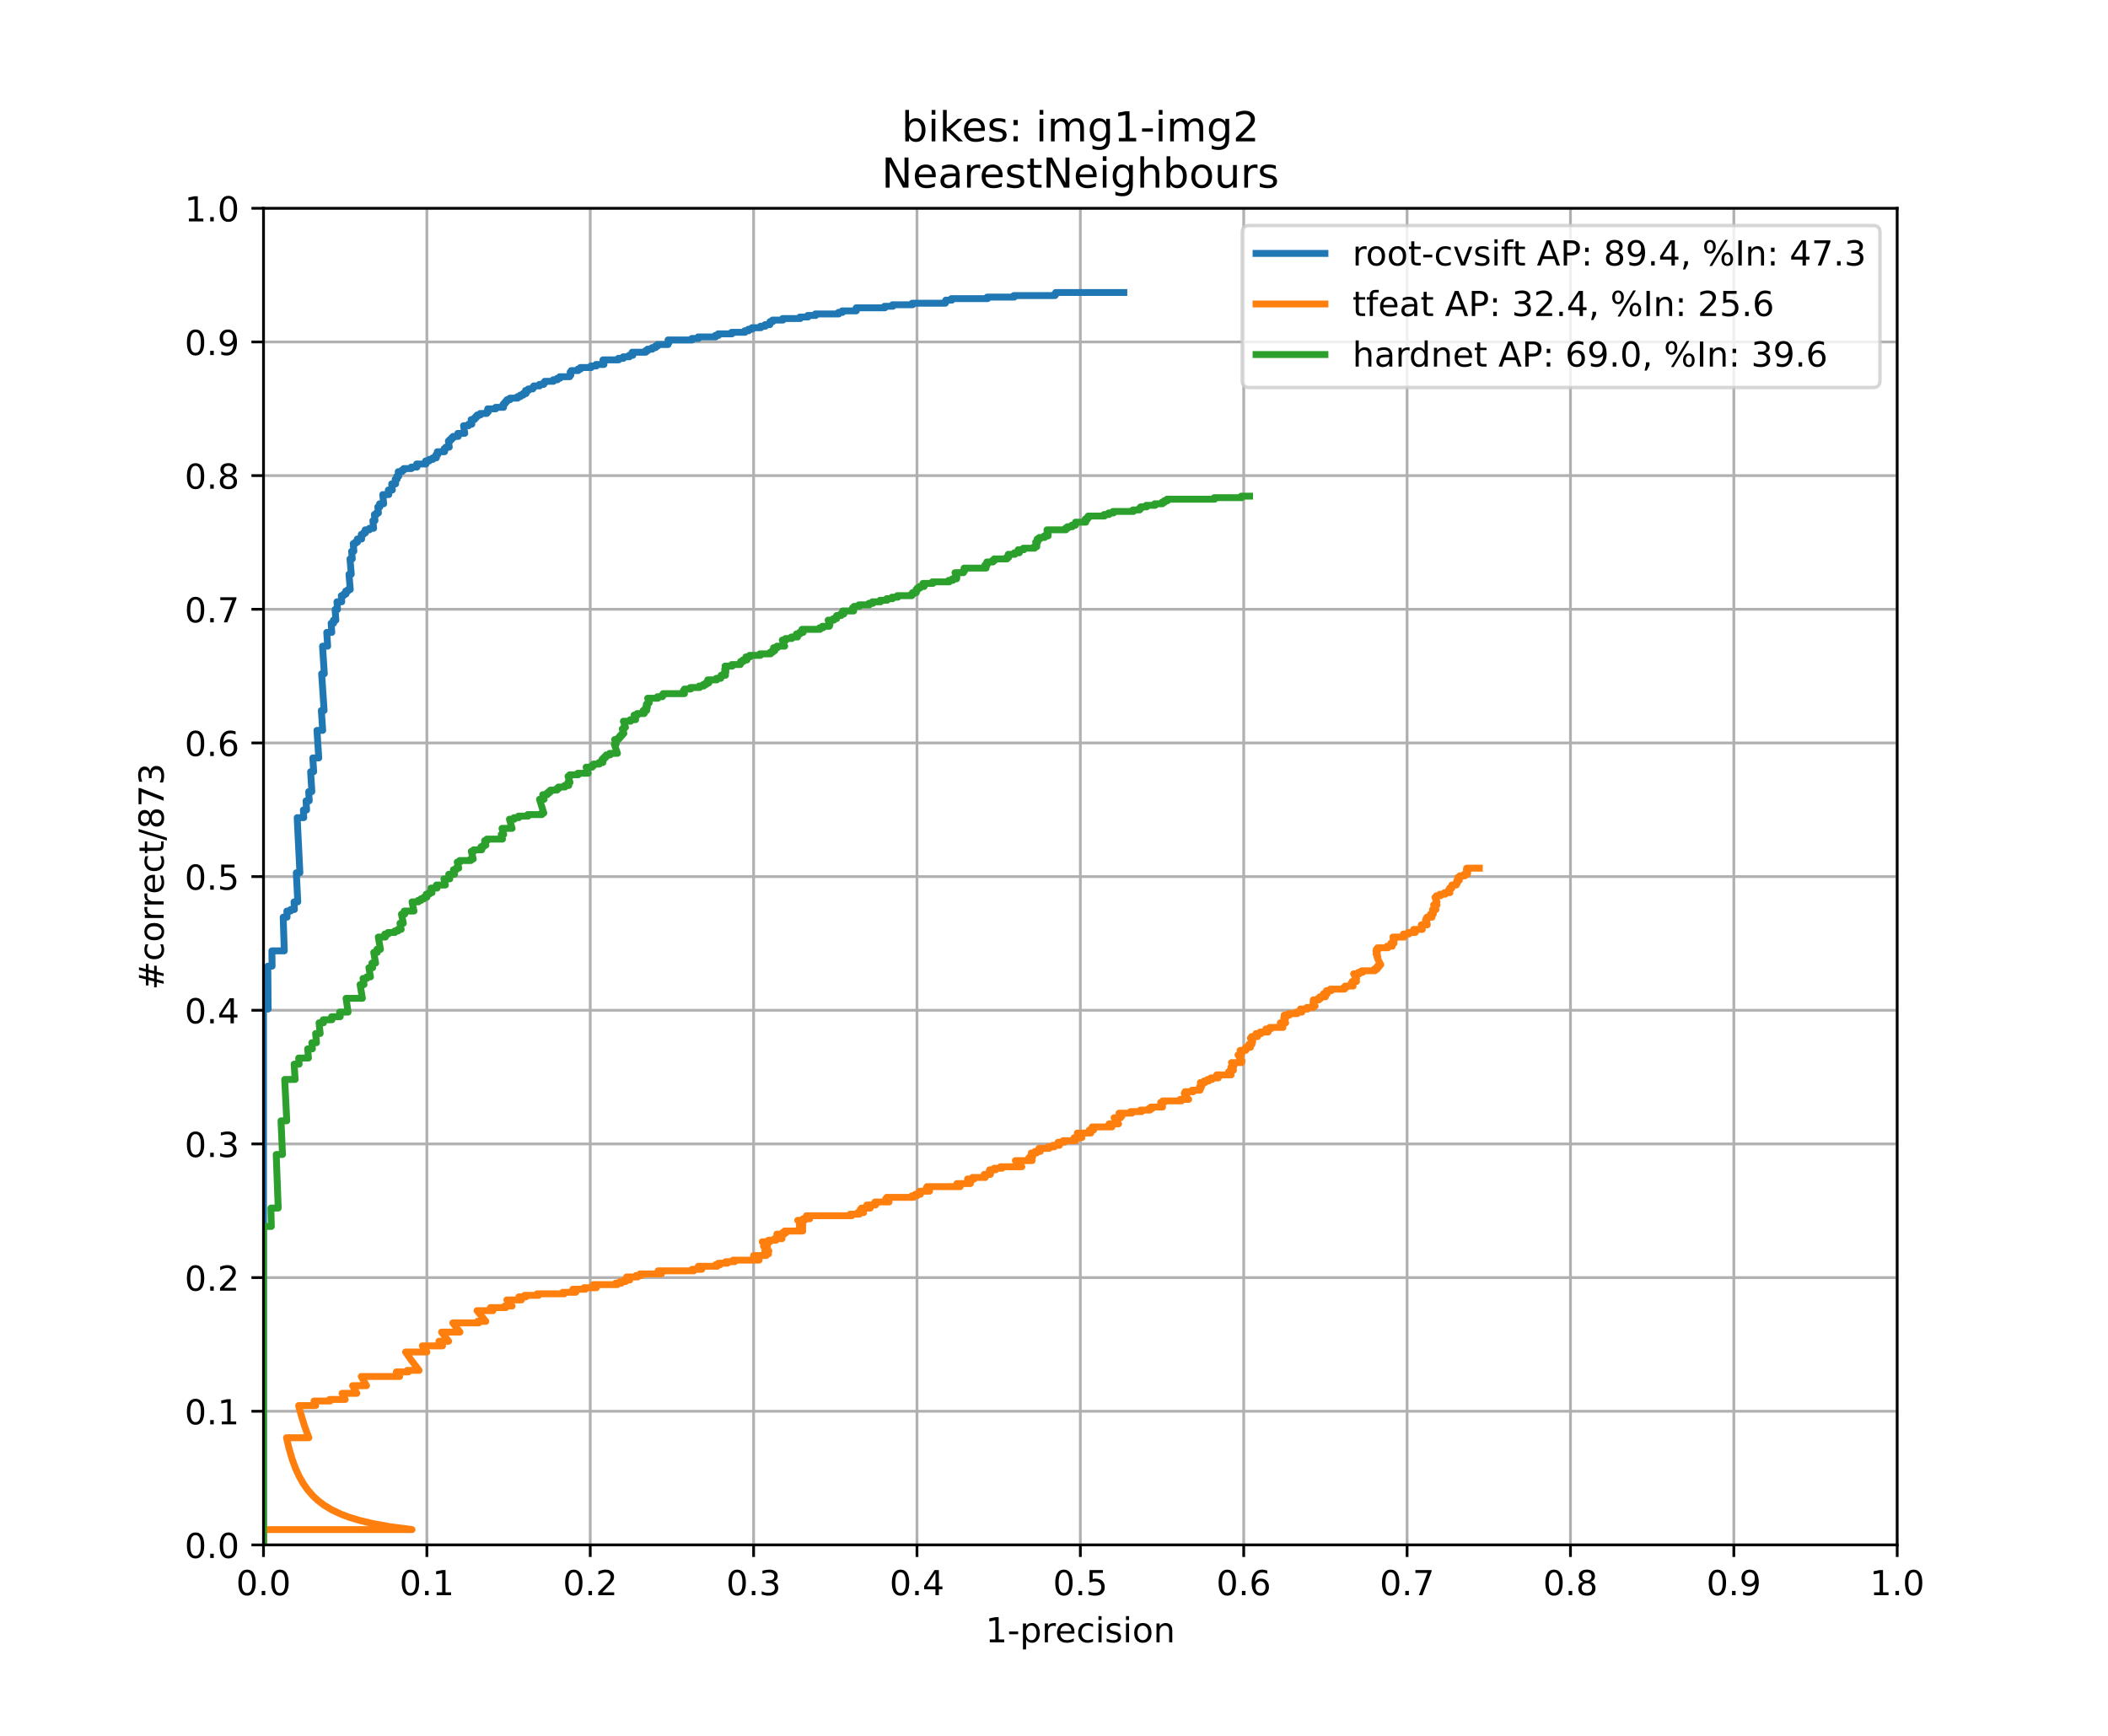 <?xml version="1.0" encoding="utf-8" standalone="no"?>
<!DOCTYPE svg PUBLIC "-//W3C//DTD SVG 1.1//EN"
  "http://www.w3.org/Graphics/SVG/1.1/DTD/svg11.dtd">
<!-- Created with matplotlib (https://matplotlib.org/) -->
<svg height="504pt" version="1.1" viewBox="0 0 612 504" width="612pt" xmlns="http://www.w3.org/2000/svg" xmlns:xlink="http://www.w3.org/1999/xlink">
 <defs>
  <style type="text/css">
*{stroke-linecap:butt;stroke-linejoin:round;}
  </style>
 </defs>
 <g id="figure_1">
  <g id="patch_1">
   <path d="M 0 504 
L 612 504 
L 612 0 
L 0 0 
z
" style="fill:#ffffff;"/>
  </g>
  <g id="axes_1">
   <g id="patch_2">
    <path d="M 76.5 448.56 
L 550.8 448.56 
L 550.8 60.48 
L 76.5 60.48 
z
" style="fill:#ffffff;"/>
   </g>
   <g id="matplotlib.axis_1">
    <g id="xtick_1">
     <g id="line2d_1">
      <path clip-path="url(#p3de334a1c7)" d="M 76.5 448.56 
L 76.5 60.48 
" style="fill:none;stroke:#b0b0b0;stroke-linecap:square;stroke-width:0.8;"/>
     </g>
     <g id="line2d_2">
      <defs>
       <path d="M 0 0 
L 0 3.5 
" id="m2998af98b7" style="stroke:#000000;stroke-width:0.8;"/>
      </defs>
      <g>
       <use style="stroke:#000000;stroke-width:0.8;" x="76.5" xlink:href="#m2998af98b7" y="448.56"/>
      </g>
     </g>
     <g id="text_1">
      <!-- 0.0 -->
      <defs>
       <path d="M 31.781 66.406 
Q 24.172 66.406 20.328 58.906 
Q 16.5 51.422 16.5 36.375 
Q 16.5 21.391 20.328 13.891 
Q 24.172 6.391 31.781 6.391 
Q 39.453 6.391 43.281 13.891 
Q 47.125 21.391 47.125 36.375 
Q 47.125 51.422 43.281 58.906 
Q 39.453 66.406 31.781 66.406 
z
M 31.781 74.219 
Q 44.047 74.219 50.516 64.516 
Q 56.984 54.828 56.984 36.375 
Q 56.984 17.969 50.516 8.266 
Q 44.047 -1.422 31.781 -1.422 
Q 19.531 -1.422 13.062 8.266 
Q 6.594 17.969 6.594 36.375 
Q 6.594 54.828 13.062 64.516 
Q 19.531 74.219 31.781 74.219 
z
" id="DejaVuSans-48"/>
       <path d="M 10.688 12.406 
L 21 12.406 
L 21 0 
L 10.688 0 
z
" id="DejaVuSans-46"/>
      </defs>
      <g transform="translate(68.548 463.158)scale(0.1 -0.1)">
       <use xlink:href="#DejaVuSans-48"/>
       <use x="63.623" xlink:href="#DejaVuSans-46"/>
       <use x="95.41" xlink:href="#DejaVuSans-48"/>
      </g>
     </g>
    </g>
    <g id="xtick_2">
     <g id="line2d_3">
      <path clip-path="url(#p3de334a1c7)" d="M 123.93 448.56 
L 123.93 60.48 
" style="fill:none;stroke:#b0b0b0;stroke-linecap:square;stroke-width:0.8;"/>
     </g>
     <g id="line2d_4">
      <g>
       <use style="stroke:#000000;stroke-width:0.8;" x="123.93" xlink:href="#m2998af98b7" y="448.56"/>
      </g>
     </g>
     <g id="text_2">
      <!-- 0.1 -->
      <defs>
       <path d="M 12.406 8.297 
L 28.516 8.297 
L 28.516 63.922 
L 10.984 60.406 
L 10.984 69.391 
L 28.422 72.906 
L 38.281 72.906 
L 38.281 8.297 
L 54.391 8.297 
L 54.391 0 
L 12.406 0 
z
" id="DejaVuSans-49"/>
      </defs>
      <g transform="translate(115.978 463.158)scale(0.1 -0.1)">
       <use xlink:href="#DejaVuSans-48"/>
       <use x="63.623" xlink:href="#DejaVuSans-46"/>
       <use x="95.41" xlink:href="#DejaVuSans-49"/>
      </g>
     </g>
    </g>
    <g id="xtick_3">
     <g id="line2d_5">
      <path clip-path="url(#p3de334a1c7)" d="M 171.36 448.56 
L 171.36 60.48 
" style="fill:none;stroke:#b0b0b0;stroke-linecap:square;stroke-width:0.8;"/>
     </g>
     <g id="line2d_6">
      <g>
       <use style="stroke:#000000;stroke-width:0.8;" x="171.36" xlink:href="#m2998af98b7" y="448.56"/>
      </g>
     </g>
     <g id="text_3">
      <!-- 0.2 -->
      <defs>
       <path d="M 19.188 8.297 
L 53.609 8.297 
L 53.609 0 
L 7.328 0 
L 7.328 8.297 
Q 12.938 14.109 22.625 23.891 
Q 32.328 33.688 34.812 36.531 
Q 39.547 41.844 41.422 45.531 
Q 43.312 49.219 43.312 52.781 
Q 43.312 58.594 39.234 62.25 
Q 35.156 65.922 28.609 65.922 
Q 23.969 65.922 18.812 64.312 
Q 13.672 62.703 7.812 59.422 
L 7.812 69.391 
Q 13.766 71.781 18.938 73 
Q 24.125 74.219 28.422 74.219 
Q 39.75 74.219 46.484 68.547 
Q 53.219 62.891 53.219 53.422 
Q 53.219 48.922 51.531 44.891 
Q 49.859 40.875 45.406 35.406 
Q 44.188 33.984 37.641 27.219 
Q 31.109 20.453 19.188 8.297 
z
" id="DejaVuSans-50"/>
      </defs>
      <g transform="translate(163.408 463.158)scale(0.1 -0.1)">
       <use xlink:href="#DejaVuSans-48"/>
       <use x="63.623" xlink:href="#DejaVuSans-46"/>
       <use x="95.41" xlink:href="#DejaVuSans-50"/>
      </g>
     </g>
    </g>
    <g id="xtick_4">
     <g id="line2d_7">
      <path clip-path="url(#p3de334a1c7)" d="M 218.79 448.56 
L 218.79 60.48 
" style="fill:none;stroke:#b0b0b0;stroke-linecap:square;stroke-width:0.8;"/>
     </g>
     <g id="line2d_8">
      <g>
       <use style="stroke:#000000;stroke-width:0.8;" x="218.79" xlink:href="#m2998af98b7" y="448.56"/>
      </g>
     </g>
     <g id="text_4">
      <!-- 0.3 -->
      <defs>
       <path d="M 40.578 39.312 
Q 47.656 37.797 51.625 33 
Q 55.609 28.219 55.609 21.188 
Q 55.609 10.406 48.188 4.484 
Q 40.766 -1.422 27.094 -1.422 
Q 22.516 -1.422 17.656 -0.516 
Q 12.797 0.391 7.625 2.203 
L 7.625 11.719 
Q 11.719 9.328 16.594 8.109 
Q 21.484 6.891 26.812 6.891 
Q 36.078 6.891 40.938 10.547 
Q 45.797 14.203 45.797 21.188 
Q 45.797 27.641 41.281 31.266 
Q 36.766 34.906 28.719 34.906 
L 20.219 34.906 
L 20.219 43.016 
L 29.109 43.016 
Q 36.375 43.016 40.234 45.922 
Q 44.094 48.828 44.094 54.297 
Q 44.094 59.906 40.109 62.906 
Q 36.141 65.922 28.719 65.922 
Q 24.656 65.922 20.016 65.031 
Q 15.375 64.156 9.812 62.312 
L 9.812 71.094 
Q 15.438 72.656 20.344 73.438 
Q 25.25 74.219 29.594 74.219 
Q 40.828 74.219 47.359 69.109 
Q 53.906 64.016 53.906 55.328 
Q 53.906 49.266 50.438 45.094 
Q 46.969 40.922 40.578 39.312 
z
" id="DejaVuSans-51"/>
      </defs>
      <g transform="translate(210.838 463.158)scale(0.1 -0.1)">
       <use xlink:href="#DejaVuSans-48"/>
       <use x="63.623" xlink:href="#DejaVuSans-46"/>
       <use x="95.41" xlink:href="#DejaVuSans-51"/>
      </g>
     </g>
    </g>
    <g id="xtick_5">
     <g id="line2d_9">
      <path clip-path="url(#p3de334a1c7)" d="M 266.22 448.56 
L 266.22 60.48 
" style="fill:none;stroke:#b0b0b0;stroke-linecap:square;stroke-width:0.8;"/>
     </g>
     <g id="line2d_10">
      <g>
       <use style="stroke:#000000;stroke-width:0.8;" x="266.22" xlink:href="#m2998af98b7" y="448.56"/>
      </g>
     </g>
     <g id="text_5">
      <!-- 0.4 -->
      <defs>
       <path d="M 37.797 64.312 
L 12.891 25.391 
L 37.797 25.391 
z
M 35.203 72.906 
L 47.609 72.906 
L 47.609 25.391 
L 58.016 25.391 
L 58.016 17.188 
L 47.609 17.188 
L 47.609 0 
L 37.797 0 
L 37.797 17.188 
L 4.891 17.188 
L 4.891 26.703 
z
" id="DejaVuSans-52"/>
      </defs>
      <g transform="translate(258.268 463.158)scale(0.1 -0.1)">
       <use xlink:href="#DejaVuSans-48"/>
       <use x="63.623" xlink:href="#DejaVuSans-46"/>
       <use x="95.41" xlink:href="#DejaVuSans-52"/>
      </g>
     </g>
    </g>
    <g id="xtick_6">
     <g id="line2d_11">
      <path clip-path="url(#p3de334a1c7)" d="M 313.65 448.56 
L 313.65 60.48 
" style="fill:none;stroke:#b0b0b0;stroke-linecap:square;stroke-width:0.8;"/>
     </g>
     <g id="line2d_12">
      <g>
       <use style="stroke:#000000;stroke-width:0.8;" x="313.65" xlink:href="#m2998af98b7" y="448.56"/>
      </g>
     </g>
     <g id="text_6">
      <!-- 0.5 -->
      <defs>
       <path d="M 10.797 72.906 
L 49.516 72.906 
L 49.516 64.594 
L 19.828 64.594 
L 19.828 46.734 
Q 21.969 47.469 24.109 47.828 
Q 26.266 48.188 28.422 48.188 
Q 40.625 48.188 47.75 41.5 
Q 54.891 34.812 54.891 23.391 
Q 54.891 11.625 47.562 5.094 
Q 40.234 -1.422 26.906 -1.422 
Q 22.312 -1.422 17.547 -0.641 
Q 12.797 0.141 7.719 1.703 
L 7.719 11.625 
Q 12.109 9.234 16.797 8.062 
Q 21.484 6.891 26.703 6.891 
Q 35.156 6.891 40.078 11.328 
Q 45.016 15.766 45.016 23.391 
Q 45.016 31 40.078 35.438 
Q 35.156 39.891 26.703 39.891 
Q 22.75 39.891 18.812 39.016 
Q 14.891 38.141 10.797 36.281 
z
" id="DejaVuSans-53"/>
      </defs>
      <g transform="translate(305.698 463.158)scale(0.1 -0.1)">
       <use xlink:href="#DejaVuSans-48"/>
       <use x="63.623" xlink:href="#DejaVuSans-46"/>
       <use x="95.41" xlink:href="#DejaVuSans-53"/>
      </g>
     </g>
    </g>
    <g id="xtick_7">
     <g id="line2d_13">
      <path clip-path="url(#p3de334a1c7)" d="M 361.08 448.56 
L 361.08 60.48 
" style="fill:none;stroke:#b0b0b0;stroke-linecap:square;stroke-width:0.8;"/>
     </g>
     <g id="line2d_14">
      <g>
       <use style="stroke:#000000;stroke-width:0.8;" x="361.08" xlink:href="#m2998af98b7" y="448.56"/>
      </g>
     </g>
     <g id="text_7">
      <!-- 0.6 -->
      <defs>
       <path d="M 33.016 40.375 
Q 26.375 40.375 22.484 35.828 
Q 18.609 31.297 18.609 23.391 
Q 18.609 15.531 22.484 10.953 
Q 26.375 6.391 33.016 6.391 
Q 39.656 6.391 43.531 10.953 
Q 47.406 15.531 47.406 23.391 
Q 47.406 31.297 43.531 35.828 
Q 39.656 40.375 33.016 40.375 
z
M 52.594 71.297 
L 52.594 62.312 
Q 48.875 64.062 45.094 64.984 
Q 41.312 65.922 37.594 65.922 
Q 27.828 65.922 22.672 59.328 
Q 17.531 52.734 16.797 39.406 
Q 19.672 43.656 24.016 45.922 
Q 28.375 48.188 33.594 48.188 
Q 44.578 48.188 50.953 41.516 
Q 57.328 34.859 57.328 23.391 
Q 57.328 12.156 50.688 5.359 
Q 44.047 -1.422 33.016 -1.422 
Q 20.359 -1.422 13.672 8.266 
Q 6.984 17.969 6.984 36.375 
Q 6.984 53.656 15.188 63.938 
Q 23.391 74.219 37.203 74.219 
Q 40.922 74.219 44.703 73.484 
Q 48.484 72.75 52.594 71.297 
z
" id="DejaVuSans-54"/>
      </defs>
      <g transform="translate(353.128 463.158)scale(0.1 -0.1)">
       <use xlink:href="#DejaVuSans-48"/>
       <use x="63.623" xlink:href="#DejaVuSans-46"/>
       <use x="95.41" xlink:href="#DejaVuSans-54"/>
      </g>
     </g>
    </g>
    <g id="xtick_8">
     <g id="line2d_15">
      <path clip-path="url(#p3de334a1c7)" d="M 408.51 448.56 
L 408.51 60.48 
" style="fill:none;stroke:#b0b0b0;stroke-linecap:square;stroke-width:0.8;"/>
     </g>
     <g id="line2d_16">
      <g>
       <use style="stroke:#000000;stroke-width:0.8;" x="408.51" xlink:href="#m2998af98b7" y="448.56"/>
      </g>
     </g>
     <g id="text_8">
      <!-- 0.7 -->
      <defs>
       <path d="M 8.203 72.906 
L 55.078 72.906 
L 55.078 68.703 
L 28.609 0 
L 18.312 0 
L 43.219 64.594 
L 8.203 64.594 
z
" id="DejaVuSans-55"/>
      </defs>
      <g transform="translate(400.558 463.158)scale(0.1 -0.1)">
       <use xlink:href="#DejaVuSans-48"/>
       <use x="63.623" xlink:href="#DejaVuSans-46"/>
       <use x="95.41" xlink:href="#DejaVuSans-55"/>
      </g>
     </g>
    </g>
    <g id="xtick_9">
     <g id="line2d_17">
      <path clip-path="url(#p3de334a1c7)" d="M 455.94 448.56 
L 455.94 60.48 
" style="fill:none;stroke:#b0b0b0;stroke-linecap:square;stroke-width:0.8;"/>
     </g>
     <g id="line2d_18">
      <g>
       <use style="stroke:#000000;stroke-width:0.8;" x="455.94" xlink:href="#m2998af98b7" y="448.56"/>
      </g>
     </g>
     <g id="text_9">
      <!-- 0.8 -->
      <defs>
       <path d="M 31.781 34.625 
Q 24.75 34.625 20.719 30.859 
Q 16.703 27.094 16.703 20.516 
Q 16.703 13.922 20.719 10.156 
Q 24.75 6.391 31.781 6.391 
Q 38.812 6.391 42.859 10.172 
Q 46.922 13.969 46.922 20.516 
Q 46.922 27.094 42.891 30.859 
Q 38.875 34.625 31.781 34.625 
z
M 21.922 38.812 
Q 15.578 40.375 12.031 44.719 
Q 8.5 49.078 8.5 55.328 
Q 8.5 64.062 14.719 69.141 
Q 20.953 74.219 31.781 74.219 
Q 42.672 74.219 48.875 69.141 
Q 55.078 64.062 55.078 55.328 
Q 55.078 49.078 51.531 44.719 
Q 48 40.375 41.703 38.812 
Q 48.828 37.156 52.797 32.312 
Q 56.781 27.484 56.781 20.516 
Q 56.781 9.906 50.312 4.234 
Q 43.844 -1.422 31.781 -1.422 
Q 19.734 -1.422 13.25 4.234 
Q 6.781 9.906 6.781 20.516 
Q 6.781 27.484 10.781 32.312 
Q 14.797 37.156 21.922 38.812 
z
M 18.312 54.391 
Q 18.312 48.734 21.844 45.562 
Q 25.391 42.391 31.781 42.391 
Q 38.141 42.391 41.719 45.562 
Q 45.312 48.734 45.312 54.391 
Q 45.312 60.062 41.719 63.234 
Q 38.141 66.406 31.781 66.406 
Q 25.391 66.406 21.844 63.234 
Q 18.312 60.062 18.312 54.391 
z
" id="DejaVuSans-56"/>
      </defs>
      <g transform="translate(447.988 463.158)scale(0.1 -0.1)">
       <use xlink:href="#DejaVuSans-48"/>
       <use x="63.623" xlink:href="#DejaVuSans-46"/>
       <use x="95.41" xlink:href="#DejaVuSans-56"/>
      </g>
     </g>
    </g>
    <g id="xtick_10">
     <g id="line2d_19">
      <path clip-path="url(#p3de334a1c7)" d="M 503.37 448.56 
L 503.37 60.48 
" style="fill:none;stroke:#b0b0b0;stroke-linecap:square;stroke-width:0.8;"/>
     </g>
     <g id="line2d_20">
      <g>
       <use style="stroke:#000000;stroke-width:0.8;" x="503.37" xlink:href="#m2998af98b7" y="448.56"/>
      </g>
     </g>
     <g id="text_10">
      <!-- 0.9 -->
      <defs>
       <path d="M 10.984 1.516 
L 10.984 10.5 
Q 14.703 8.734 18.5 7.812 
Q 22.312 6.891 25.984 6.891 
Q 35.75 6.891 40.891 13.453 
Q 46.047 20.016 46.781 33.406 
Q 43.953 29.203 39.594 26.953 
Q 35.25 24.703 29.984 24.703 
Q 19.047 24.703 12.672 31.312 
Q 6.297 37.938 6.297 49.422 
Q 6.297 60.641 12.938 67.422 
Q 19.578 74.219 30.609 74.219 
Q 43.266 74.219 49.922 64.516 
Q 56.594 54.828 56.594 36.375 
Q 56.594 19.141 48.406 8.859 
Q 40.234 -1.422 26.422 -1.422 
Q 22.703 -1.422 18.891 -0.688 
Q 15.094 0.047 10.984 1.516 
z
M 30.609 32.422 
Q 37.25 32.422 41.125 36.953 
Q 45.016 41.5 45.016 49.422 
Q 45.016 57.281 41.125 61.844 
Q 37.25 66.406 30.609 66.406 
Q 23.969 66.406 20.094 61.844 
Q 16.219 57.281 16.219 49.422 
Q 16.219 41.5 20.094 36.953 
Q 23.969 32.422 30.609 32.422 
z
" id="DejaVuSans-57"/>
      </defs>
      <g transform="translate(495.418 463.158)scale(0.1 -0.1)">
       <use xlink:href="#DejaVuSans-48"/>
       <use x="63.623" xlink:href="#DejaVuSans-46"/>
       <use x="95.41" xlink:href="#DejaVuSans-57"/>
      </g>
     </g>
    </g>
    <g id="xtick_11">
     <g id="line2d_21">
      <path clip-path="url(#p3de334a1c7)" d="M 550.8 448.56 
L 550.8 60.48 
" style="fill:none;stroke:#b0b0b0;stroke-linecap:square;stroke-width:0.8;"/>
     </g>
     <g id="line2d_22">
      <g>
       <use style="stroke:#000000;stroke-width:0.8;" x="550.8" xlink:href="#m2998af98b7" y="448.56"/>
      </g>
     </g>
     <g id="text_11">
      <!-- 1.0 -->
      <g transform="translate(542.848 463.158)scale(0.1 -0.1)">
       <use xlink:href="#DejaVuSans-49"/>
       <use x="63.623" xlink:href="#DejaVuSans-46"/>
       <use x="95.41" xlink:href="#DejaVuSans-48"/>
      </g>
     </g>
    </g>
    <g id="text_12">
     <!-- 1-precision -->
     <defs>
      <path d="M 4.891 31.391 
L 31.203 31.391 
L 31.203 23.391 
L 4.891 23.391 
z
" id="DejaVuSans-45"/>
      <path d="M 18.109 8.203 
L 18.109 -20.797 
L 9.078 -20.797 
L 9.078 54.688 
L 18.109 54.688 
L 18.109 46.391 
Q 20.953 51.266 25.266 53.625 
Q 29.594 56 35.594 56 
Q 45.562 56 51.781 48.094 
Q 58.016 40.188 58.016 27.297 
Q 58.016 14.406 51.781 6.484 
Q 45.562 -1.422 35.594 -1.422 
Q 29.594 -1.422 25.266 0.953 
Q 20.953 3.328 18.109 8.203 
z
M 48.688 27.297 
Q 48.688 37.203 44.609 42.844 
Q 40.531 48.484 33.406 48.484 
Q 26.266 48.484 22.188 42.844 
Q 18.109 37.203 18.109 27.297 
Q 18.109 17.391 22.188 11.75 
Q 26.266 6.109 33.406 6.109 
Q 40.531 6.109 44.609 11.75 
Q 48.688 17.391 48.688 27.297 
z
" id="DejaVuSans-112"/>
      <path d="M 41.109 46.297 
Q 39.594 47.172 37.812 47.578 
Q 36.031 48 33.891 48 
Q 26.266 48 22.188 43.047 
Q 18.109 38.094 18.109 28.812 
L 18.109 0 
L 9.078 0 
L 9.078 54.688 
L 18.109 54.688 
L 18.109 46.188 
Q 20.953 51.172 25.484 53.578 
Q 30.031 56 36.531 56 
Q 37.453 56 38.578 55.875 
Q 39.703 55.766 41.062 55.516 
z
" id="DejaVuSans-114"/>
      <path d="M 56.203 29.594 
L 56.203 25.203 
L 14.891 25.203 
Q 15.484 15.922 20.484 11.062 
Q 25.484 6.203 34.422 6.203 
Q 39.594 6.203 44.453 7.469 
Q 49.312 8.734 54.109 11.281 
L 54.109 2.781 
Q 49.266 0.734 44.188 -0.344 
Q 39.109 -1.422 33.891 -1.422 
Q 20.797 -1.422 13.156 6.188 
Q 5.516 13.812 5.516 26.812 
Q 5.516 40.234 12.766 48.109 
Q 20.016 56 32.328 56 
Q 43.359 56 49.781 48.891 
Q 56.203 41.797 56.203 29.594 
z
M 47.219 32.234 
Q 47.125 39.594 43.094 43.984 
Q 39.062 48.391 32.422 48.391 
Q 24.906 48.391 20.391 44.141 
Q 15.875 39.891 15.188 32.172 
z
" id="DejaVuSans-101"/>
      <path d="M 48.781 52.594 
L 48.781 44.188 
Q 44.969 46.297 41.141 47.344 
Q 37.312 48.391 33.406 48.391 
Q 24.656 48.391 19.812 42.844 
Q 14.984 37.312 14.984 27.297 
Q 14.984 17.281 19.812 11.734 
Q 24.656 6.203 33.406 6.203 
Q 37.312 6.203 41.141 7.25 
Q 44.969 8.297 48.781 10.406 
L 48.781 2.094 
Q 45.016 0.344 40.984 -0.531 
Q 36.969 -1.422 32.422 -1.422 
Q 20.062 -1.422 12.781 6.344 
Q 5.516 14.109 5.516 27.297 
Q 5.516 40.672 12.859 48.328 
Q 20.219 56 33.016 56 
Q 37.156 56 41.109 55.141 
Q 45.062 54.297 48.781 52.594 
z
" id="DejaVuSans-99"/>
      <path d="M 9.422 54.688 
L 18.406 54.688 
L 18.406 0 
L 9.422 0 
z
M 9.422 75.984 
L 18.406 75.984 
L 18.406 64.594 
L 9.422 64.594 
z
" id="DejaVuSans-105"/>
      <path d="M 44.281 53.078 
L 44.281 44.578 
Q 40.484 46.531 36.375 47.5 
Q 32.281 48.484 27.875 48.484 
Q 21.188 48.484 17.844 46.438 
Q 14.5 44.391 14.5 40.281 
Q 14.5 37.156 16.891 35.375 
Q 19.281 33.594 26.516 31.984 
L 29.594 31.297 
Q 39.156 29.25 43.188 25.516 
Q 47.219 21.781 47.219 15.094 
Q 47.219 7.469 41.188 3.016 
Q 35.156 -1.422 24.609 -1.422 
Q 20.219 -1.422 15.453 -0.562 
Q 10.688 0.297 5.422 2 
L 5.422 11.281 
Q 10.406 8.688 15.234 7.391 
Q 20.062 6.109 24.812 6.109 
Q 31.156 6.109 34.562 8.281 
Q 37.984 10.453 37.984 14.406 
Q 37.984 18.062 35.516 20.016 
Q 33.062 21.969 24.703 23.781 
L 21.578 24.516 
Q 13.234 26.266 9.516 29.906 
Q 5.812 33.547 5.812 39.891 
Q 5.812 47.609 11.281 51.797 
Q 16.75 56 26.812 56 
Q 31.781 56 36.172 55.266 
Q 40.578 54.547 44.281 53.078 
z
" id="DejaVuSans-115"/>
      <path d="M 30.609 48.391 
Q 23.391 48.391 19.188 42.75 
Q 14.984 37.109 14.984 27.297 
Q 14.984 17.484 19.156 11.844 
Q 23.344 6.203 30.609 6.203 
Q 37.797 6.203 41.984 11.859 
Q 46.188 17.531 46.188 27.297 
Q 46.188 37.016 41.984 42.703 
Q 37.797 48.391 30.609 48.391 
z
M 30.609 56 
Q 42.328 56 49.016 48.375 
Q 55.719 40.766 55.719 27.297 
Q 55.719 13.875 49.016 6.219 
Q 42.328 -1.422 30.609 -1.422 
Q 18.844 -1.422 12.172 6.219 
Q 5.516 13.875 5.516 27.297 
Q 5.516 40.766 12.172 48.375 
Q 18.844 56 30.609 56 
z
" id="DejaVuSans-111"/>
      <path d="M 54.891 33.016 
L 54.891 0 
L 45.906 0 
L 45.906 32.719 
Q 45.906 40.484 42.875 44.328 
Q 39.844 48.188 33.797 48.188 
Q 26.516 48.188 22.312 43.547 
Q 18.109 38.922 18.109 30.906 
L 18.109 0 
L 9.078 0 
L 9.078 54.688 
L 18.109 54.688 
L 18.109 46.188 
Q 21.344 51.125 25.703 53.562 
Q 30.078 56 35.797 56 
Q 45.219 56 50.047 50.172 
Q 54.891 44.344 54.891 33.016 
z
" id="DejaVuSans-110"/>
     </defs>
     <g transform="translate(286.111 476.837)scale(0.1 -0.1)">
      <use xlink:href="#DejaVuSans-49"/>
      <use x="63.623" xlink:href="#DejaVuSans-45"/>
      <use x="99.707" xlink:href="#DejaVuSans-112"/>
      <use x="163.184" xlink:href="#DejaVuSans-114"/>
      <use x="202.047" xlink:href="#DejaVuSans-101"/>
      <use x="263.57" xlink:href="#DejaVuSans-99"/>
      <use x="318.551" xlink:href="#DejaVuSans-105"/>
      <use x="346.334" xlink:href="#DejaVuSans-115"/>
      <use x="398.434" xlink:href="#DejaVuSans-105"/>
      <use x="426.217" xlink:href="#DejaVuSans-111"/>
      <use x="487.398" xlink:href="#DejaVuSans-110"/>
     </g>
    </g>
   </g>
   <g id="matplotlib.axis_2">
    <g id="ytick_1">
     <g id="line2d_23">
      <path clip-path="url(#p3de334a1c7)" d="M 76.5 448.56 
L 550.8 448.56 
" style="fill:none;stroke:#b0b0b0;stroke-linecap:square;stroke-width:0.8;"/>
     </g>
     <g id="line2d_24">
      <defs>
       <path d="M 0 0 
L -3.5 0 
" id="m2c2bb9a6bf" style="stroke:#000000;stroke-width:0.8;"/>
      </defs>
      <g>
       <use style="stroke:#000000;stroke-width:0.8;" x="76.5" xlink:href="#m2c2bb9a6bf" y="448.56"/>
      </g>
     </g>
     <g id="text_13">
      <!-- 0.0 -->
      <g transform="translate(53.597 452.359)scale(0.1 -0.1)">
       <use xlink:href="#DejaVuSans-48"/>
       <use x="63.623" xlink:href="#DejaVuSans-46"/>
       <use x="95.41" xlink:href="#DejaVuSans-48"/>
      </g>
     </g>
    </g>
    <g id="ytick_2">
     <g id="line2d_25">
      <path clip-path="url(#p3de334a1c7)" d="M 76.5 409.752 
L 550.8 409.752 
" style="fill:none;stroke:#b0b0b0;stroke-linecap:square;stroke-width:0.8;"/>
     </g>
     <g id="line2d_26">
      <g>
       <use style="stroke:#000000;stroke-width:0.8;" x="76.5" xlink:href="#m2c2bb9a6bf" y="409.752"/>
      </g>
     </g>
     <g id="text_14">
      <!-- 0.1 -->
      <g transform="translate(53.597 413.551)scale(0.1 -0.1)">
       <use xlink:href="#DejaVuSans-48"/>
       <use x="63.623" xlink:href="#DejaVuSans-46"/>
       <use x="95.41" xlink:href="#DejaVuSans-49"/>
      </g>
     </g>
    </g>
    <g id="ytick_3">
     <g id="line2d_27">
      <path clip-path="url(#p3de334a1c7)" d="M 76.5 370.944 
L 550.8 370.944 
" style="fill:none;stroke:#b0b0b0;stroke-linecap:square;stroke-width:0.8;"/>
     </g>
     <g id="line2d_28">
      <g>
       <use style="stroke:#000000;stroke-width:0.8;" x="76.5" xlink:href="#m2c2bb9a6bf" y="370.944"/>
      </g>
     </g>
     <g id="text_15">
      <!-- 0.2 -->
      <g transform="translate(53.597 374.743)scale(0.1 -0.1)">
       <use xlink:href="#DejaVuSans-48"/>
       <use x="63.623" xlink:href="#DejaVuSans-46"/>
       <use x="95.41" xlink:href="#DejaVuSans-50"/>
      </g>
     </g>
    </g>
    <g id="ytick_4">
     <g id="line2d_29">
      <path clip-path="url(#p3de334a1c7)" d="M 76.5 332.136 
L 550.8 332.136 
" style="fill:none;stroke:#b0b0b0;stroke-linecap:square;stroke-width:0.8;"/>
     </g>
     <g id="line2d_30">
      <g>
       <use style="stroke:#000000;stroke-width:0.8;" x="76.5" xlink:href="#m2c2bb9a6bf" y="332.136"/>
      </g>
     </g>
     <g id="text_16">
      <!-- 0.3 -->
      <g transform="translate(53.597 335.935)scale(0.1 -0.1)">
       <use xlink:href="#DejaVuSans-48"/>
       <use x="63.623" xlink:href="#DejaVuSans-46"/>
       <use x="95.41" xlink:href="#DejaVuSans-51"/>
      </g>
     </g>
    </g>
    <g id="ytick_5">
     <g id="line2d_31">
      <path clip-path="url(#p3de334a1c7)" d="M 76.5 293.328 
L 550.8 293.328 
" style="fill:none;stroke:#b0b0b0;stroke-linecap:square;stroke-width:0.8;"/>
     </g>
     <g id="line2d_32">
      <g>
       <use style="stroke:#000000;stroke-width:0.8;" x="76.5" xlink:href="#m2c2bb9a6bf" y="293.328"/>
      </g>
     </g>
     <g id="text_17">
      <!-- 0.4 -->
      <g transform="translate(53.597 297.127)scale(0.1 -0.1)">
       <use xlink:href="#DejaVuSans-48"/>
       <use x="63.623" xlink:href="#DejaVuSans-46"/>
       <use x="95.41" xlink:href="#DejaVuSans-52"/>
      </g>
     </g>
    </g>
    <g id="ytick_6">
     <g id="line2d_33">
      <path clip-path="url(#p3de334a1c7)" d="M 76.5 254.52 
L 550.8 254.52 
" style="fill:none;stroke:#b0b0b0;stroke-linecap:square;stroke-width:0.8;"/>
     </g>
     <g id="line2d_34">
      <g>
       <use style="stroke:#000000;stroke-width:0.8;" x="76.5" xlink:href="#m2c2bb9a6bf" y="254.52"/>
      </g>
     </g>
     <g id="text_18">
      <!-- 0.5 -->
      <g transform="translate(53.597 258.319)scale(0.1 -0.1)">
       <use xlink:href="#DejaVuSans-48"/>
       <use x="63.623" xlink:href="#DejaVuSans-46"/>
       <use x="95.41" xlink:href="#DejaVuSans-53"/>
      </g>
     </g>
    </g>
    <g id="ytick_7">
     <g id="line2d_35">
      <path clip-path="url(#p3de334a1c7)" d="M 76.5 215.712 
L 550.8 215.712 
" style="fill:none;stroke:#b0b0b0;stroke-linecap:square;stroke-width:0.8;"/>
     </g>
     <g id="line2d_36">
      <g>
       <use style="stroke:#000000;stroke-width:0.8;" x="76.5" xlink:href="#m2c2bb9a6bf" y="215.712"/>
      </g>
     </g>
     <g id="text_19">
      <!-- 0.6 -->
      <g transform="translate(53.597 219.511)scale(0.1 -0.1)">
       <use xlink:href="#DejaVuSans-48"/>
       <use x="63.623" xlink:href="#DejaVuSans-46"/>
       <use x="95.41" xlink:href="#DejaVuSans-54"/>
      </g>
     </g>
    </g>
    <g id="ytick_8">
     <g id="line2d_37">
      <path clip-path="url(#p3de334a1c7)" d="M 76.5 176.904 
L 550.8 176.904 
" style="fill:none;stroke:#b0b0b0;stroke-linecap:square;stroke-width:0.8;"/>
     </g>
     <g id="line2d_38">
      <g>
       <use style="stroke:#000000;stroke-width:0.8;" x="76.5" xlink:href="#m2c2bb9a6bf" y="176.904"/>
      </g>
     </g>
     <g id="text_20">
      <!-- 0.7 -->
      <g transform="translate(53.597 180.703)scale(0.1 -0.1)">
       <use xlink:href="#DejaVuSans-48"/>
       <use x="63.623" xlink:href="#DejaVuSans-46"/>
       <use x="95.41" xlink:href="#DejaVuSans-55"/>
      </g>
     </g>
    </g>
    <g id="ytick_9">
     <g id="line2d_39">
      <path clip-path="url(#p3de334a1c7)" d="M 76.5 138.096 
L 550.8 138.096 
" style="fill:none;stroke:#b0b0b0;stroke-linecap:square;stroke-width:0.8;"/>
     </g>
     <g id="line2d_40">
      <g>
       <use style="stroke:#000000;stroke-width:0.8;" x="76.5" xlink:href="#m2c2bb9a6bf" y="138.096"/>
      </g>
     </g>
     <g id="text_21">
      <!-- 0.8 -->
      <g transform="translate(53.597 141.895)scale(0.1 -0.1)">
       <use xlink:href="#DejaVuSans-48"/>
       <use x="63.623" xlink:href="#DejaVuSans-46"/>
       <use x="95.41" xlink:href="#DejaVuSans-56"/>
      </g>
     </g>
    </g>
    <g id="ytick_10">
     <g id="line2d_41">
      <path clip-path="url(#p3de334a1c7)" d="M 76.5 99.288 
L 550.8 99.288 
" style="fill:none;stroke:#b0b0b0;stroke-linecap:square;stroke-width:0.8;"/>
     </g>
     <g id="line2d_42">
      <g>
       <use style="stroke:#000000;stroke-width:0.8;" x="76.5" xlink:href="#m2c2bb9a6bf" y="99.288"/>
      </g>
     </g>
     <g id="text_22">
      <!-- 0.9 -->
      <g transform="translate(53.597 103.087)scale(0.1 -0.1)">
       <use xlink:href="#DejaVuSans-48"/>
       <use x="63.623" xlink:href="#DejaVuSans-46"/>
       <use x="95.41" xlink:href="#DejaVuSans-57"/>
      </g>
     </g>
    </g>
    <g id="ytick_11">
     <g id="line2d_43">
      <path clip-path="url(#p3de334a1c7)" d="M 76.5 60.48 
L 550.8 60.48 
" style="fill:none;stroke:#b0b0b0;stroke-linecap:square;stroke-width:0.8;"/>
     </g>
     <g id="line2d_44">
      <g>
       <use style="stroke:#000000;stroke-width:0.8;" x="76.5" xlink:href="#m2c2bb9a6bf" y="60.48"/>
      </g>
     </g>
     <g id="text_23">
      <!-- 1.0 -->
      <g transform="translate(53.597 64.279)scale(0.1 -0.1)">
       <use xlink:href="#DejaVuSans-49"/>
       <use x="63.623" xlink:href="#DejaVuSans-46"/>
       <use x="95.41" xlink:href="#DejaVuSans-48"/>
      </g>
     </g>
    </g>
    <g id="text_24">
     <!-- #correct/873 -->
     <defs>
      <path d="M 51.125 44 
L 36.922 44 
L 32.812 27.688 
L 47.125 27.688 
z
M 43.797 71.781 
L 38.719 51.516 
L 52.984 51.516 
L 58.109 71.781 
L 65.922 71.781 
L 60.891 51.516 
L 76.125 51.516 
L 76.125 44 
L 58.984 44 
L 54.984 27.688 
L 70.516 27.688 
L 70.516 20.219 
L 53.078 20.219 
L 48 0 
L 40.188 0 
L 45.219 20.219 
L 30.906 20.219 
L 25.875 0 
L 18.016 0 
L 23.094 20.219 
L 7.719 20.219 
L 7.719 27.688 
L 24.906 27.688 
L 29 44 
L 13.281 44 
L 13.281 51.516 
L 30.906 51.516 
L 35.891 71.781 
z
" id="DejaVuSans-35"/>
      <path d="M 18.312 70.219 
L 18.312 54.688 
L 36.812 54.688 
L 36.812 47.703 
L 18.312 47.703 
L 18.312 18.016 
Q 18.312 11.328 20.141 9.422 
Q 21.969 7.516 27.594 7.516 
L 36.812 7.516 
L 36.812 0 
L 27.594 0 
Q 17.188 0 13.234 3.875 
Q 9.281 7.766 9.281 18.016 
L 9.281 47.703 
L 2.688 47.703 
L 2.688 54.688 
L 9.281 54.688 
L 9.281 70.219 
z
" id="DejaVuSans-116"/>
      <path d="M 25.391 72.906 
L 33.688 72.906 
L 8.297 -9.281 
L 0 -9.281 
z
" id="DejaVuSans-47"/>
     </defs>
     <g transform="translate(47.517 287.443)rotate(-90)scale(0.1 -0.1)">
      <use xlink:href="#DejaVuSans-35"/>
      <use x="83.789" xlink:href="#DejaVuSans-99"/>
      <use x="138.77" xlink:href="#DejaVuSans-111"/>
      <use x="199.951" xlink:href="#DejaVuSans-114"/>
      <use x="239.314" xlink:href="#DejaVuSans-114"/>
      <use x="278.178" xlink:href="#DejaVuSans-101"/>
      <use x="339.701" xlink:href="#DejaVuSans-99"/>
      <use x="394.682" xlink:href="#DejaVuSans-116"/>
      <use x="433.891" xlink:href="#DejaVuSans-47"/>
      <use x="467.582" xlink:href="#DejaVuSans-56"/>
      <use x="531.205" xlink:href="#DejaVuSans-55"/>
      <use x="594.828" xlink:href="#DejaVuSans-51"/>
     </g>
    </g>
   </g>
   <g id="line2d_45">
    <path clip-path="url(#p3de334a1c7)" d="M 76.5 448.115 
L 76.5 292.972 
L 77.851 292.972 
L 77.751 280.525 
L 78.996 280.525 
L 78.932 276.08 
L 82.534 276.08 
L 82.214 266.3 
L 83.341 266.3 
L 83.276 264.522 
L 84.386 264.522 
L 84.368 264.078 
L 85.47 264.078 
L 85.365 261.855 
L 86.45 261.855 
L 86.028 253.409 
L 87.063 253.409 
L 86.279 237.405 
L 88.187 237.405 
L 88.068 235.183 
L 89.007 235.183 
L 88.857 232.515 
L 89.78 232.515 
L 89.623 229.848 
L 90.533 229.848 
L 90.182 224.069 
L 91.066 224.069 
L 90.818 220.068 
L 92.548 220.068 
L 92.023 212.067 
L 93.685 212.067 
L 93.289 206.288 
L 94.098 206.288 
L 93.382 195.619 
L 94.156 195.619 
L 93.634 187.617 
L 95.13 187.617 
L 94.86 183.616 
L 96.326 183.616 
L 96.137 180.949 
L 96.859 180.949 
L 96.795 180.06 
L 97.513 180.06 
L 97.283 176.948 
L 97.992 176.948 
L 97.825 174.726 
L 99.225 174.726 
L 99.086 172.948 
L 99.779 172.948 
L 99.743 172.503 
L 100.433 172.503 
L 100.36 171.614 
L 101.045 171.614 
L 101.008 171.169 
L 101.69 171.169 
L 101.314 166.724 
L 101.985 166.724 
L 101.61 162.279 
L 102.27 162.279 
L 102.082 160.056 
L 102.735 160.056 
L 102.545 157.833 
L 103.192 157.833 
L 103.154 157.389 
L 103.798 157.389 
L 103.72 156.5 
L 104.999 156.5 
L 104.877 155.166 
L 105.511 155.166 
L 105.47 154.722 
L 106.102 154.722 
L 106.018 153.833 
L 107.273 153.833 
L 107.229 153.388 
L 108.475 153.388 
L 108.252 151.165 
L 108.869 151.165 
L 108.689 149.387 
L 109.301 149.387 
L 109.256 148.943 
L 109.865 148.943 
L 109.681 147.165 
L 110.286 147.165 
L 110.193 146.275 
L 111.394 146.275 
L 111.111 143.608 
L 112.886 143.608 
L 112.74 142.275 
L 113.911 142.275 
L 113.712 140.496 
L 114.872 140.496 
L 114.72 139.163 
L 115.295 139.163 
L 115.193 138.274 
L 115.765 138.274 
L 115.611 136.94 
L 116.747 136.94 
L 116.695 136.496 
L 117.26 136.496 
L 117.207 136.051 
L 119.451 136.051 
L 119.395 135.607 
L 121.061 135.607 
L 120.947 134.718 
L 123.688 134.718 
L 123.568 133.828 
L 124.652 133.828 
L 124.591 133.384 
L 125.669 133.384 
L 125.607 132.939 
L 126.678 132.939 
L 126.552 132.05 
L 127.084 132.05 
L 126.957 131.161 
L 129.069 131.161 
L 128.938 130.272 
L 129.462 130.272 
L 129.396 129.828 
L 130.438 129.828 
L 130.172 128.049 
L 130.689 128.049 
L 130.623 127.605 
L 131.137 127.605 
L 131.071 127.16 
L 131.584 127.16 
L 131.516 126.716 
L 133.047 126.716 
L 132.909 125.827 
L 134.928 125.827 
L 134.578 123.604 
L 136.071 123.604 
L 136 123.16 
L 136.989 123.16 
L 136.773 121.826 
L 137.754 121.826 
L 137.682 121.381 
L 138.17 121.381 
L 138.097 120.937 
L 138.584 120.937 
L 138.511 120.492 
L 139.48 120.492 
L 139.406 120.048 
L 141.328 120.048 
L 141.253 119.603 
L 141.73 119.603 
L 141.578 118.714 
L 143.944 118.714 
L 143.866 118.27 
L 146.202 118.27 
L 146.042 117.381 
L 146.505 117.381 
L 146.425 116.936 
L 146.887 116.936 
L 146.807 116.492 
L 147.267 116.492 
L 147.186 116.047 
L 148.103 116.047 
L 148.021 115.602 
L 150.292 115.602 
L 150.209 115.158 
L 151.109 115.158 
L 151.025 114.713 
L 151.921 114.713 
L 151.836 114.269 
L 152.727 114.269 
L 152.557 113.38 
L 153.442 113.38 
L 153.357 112.935 
L 154.676 112.935 
L 154.589 112.491 
L 155.026 112.491 
L 154.94 112.046 
L 156.678 112.046 
L 156.59 111.602 
L 157.883 111.602 
L 157.794 111.157 
L 158.222 111.157 
L 158.133 110.713 
L 160.683 110.713 
L 160.592 110.268 
L 161.854 110.268 
L 161.762 109.824 
L 162.597 109.824 
L 162.505 109.379 
L 165.4 109.379 
L 165.305 108.934 
L 165.715 108.934 
L 165.526 108.045 
L 165.934 108.045 
L 165.839 107.601 
L 167.865 107.601 
L 167.769 107.156 
L 168.573 107.156 
L 168.476 106.712 
L 171.656 106.712 
L 171.557 106.267 
L 173.126 106.267 
L 173.026 105.823 
L 175.353 105.823 
L 175.05 104.489 
L 179.609 104.489 
L 179.505 104.045 
L 180.999 104.045 
L 180.894 103.6 
L 182.743 103.6 
L 182.637 103.155 
L 183.737 103.155 
L 183.524 102.266 
L 187.496 102.266 
L 187.387 101.822 
L 188.1 101.822 
L 187.991 101.377 
L 189.407 101.377 
L 189.296 100.933 
L 190.35 100.933 
L 190.24 100.488 
L 190.939 100.488 
L 190.828 100.044 
L 193.937 100.044 
L 193.824 99.599 
L 194.166 99.599 
L 193.941 98.71 
L 200.965 98.71 
L 200.848 98.266 
L 202.803 98.266 
L 202.686 97.821 
L 207.791 97.821 
L 207.671 97.376 
L 208.611 97.376 
L 208.49 96.932 
L 212.503 96.932 
L 212.381 96.487 
L 216.298 96.487 
L 216.174 96.043 
L 217.36 96.043 
L 217.236 95.598 
L 218.413 95.598 
L 218.288 95.154 
L 220.906 95.154 
L 220.78 94.709 
L 222.216 94.709 
L 222.089 94.265 
L 223.512 94.265 
L 223.385 93.82 
L 223.668 93.82 
L 223.541 93.376 
L 224.387 93.376 
L 224.26 92.931 
L 227.322 92.931 
L 227.193 92.487 
L 232.347 92.487 
L 232.217 92.042 
L 234.6 92.042 
L 234.469 91.598 
L 236.816 91.598 
L 236.684 91.153 
L 243.518 91.153 
L 243.383 90.708 
L 244.616 90.708 
L 244.481 90.264 
L 248.598 90.264 
L 248.462 89.819 
L 248.7 89.819 
L 248.565 89.375 
L 256.909 89.375 
L 256.77 88.93 
L 259.228 88.93 
L 259.089 88.486 
L 264.95 88.486 
L 264.809 88.041 
L 274.466 88.041 
L 274.324 87.597 
L 274.72 87.597 
L 274.578 87.152 
L 276.347 87.152 
L 276.205 86.708 
L 286.723 86.708 
L 286.58 86.263 
L 294.464 86.263 
L 294.32 85.819 
L 306.309 85.819 
L 306.164 85.374 
L 306.627 85.374 
L 306.482 84.929 
L 326.276 84.929 
L 326.276 84.929 
" style="fill:none;stroke:#1f77b4;stroke-linecap:square;stroke-width:2;"/>
   </g>
   <g id="line2d_46">
    <path clip-path="url(#p3de334a1c7)" d="M 76.5 448.115 
L 76.5 444.115 
L 119.618 444.115 
L 112.985 443.226 
L 108.12 442.336 
L 104.4 441.447 
L 101.463 440.558 
L 99.086 439.669 
L 96.263 438.336 
L 94.067 437.002 
L 92.31 435.668 
L 90.873 434.335 
L 89.319 432.557 
L 88.068 430.779 
L 86.811 428.556 
L 85.8 426.333 
L 84.821 423.666 
L 83.911 420.554 
L 83.18 417.442 
L 89.675 417.442 
L 88.508 414.331 
L 87.403 410.774 
L 86.7 408.107 
L 91.637 408.107 
L 91.169 406.774 
L 95.859 406.774 
L 95.664 406.329 
L 100.215 406.329 
L 99.303 404.551 
L 103.603 404.551 
L 102.371 402.328 
L 106.411 402.328 
L 104.877 399.661 
L 116.025 399.661 
L 115.061 398.327 
L 118.575 398.327 
L 118.238 397.883 
L 121.671 397.883 
L 119.294 394.771 
L 117.743 392.548 
L 123.93 392.548 
L 122.612 390.77 
L 128.478 390.77 
L 127.432 389.437 
L 130.254 389.437 
L 128.187 386.769 
L 133.536 386.769 
L 131.449 384.102 
L 138.983 384.102 
L 138.611 383.658 
L 141.05 383.658 
L 138.482 380.546 
L 143.115 380.546 
L 142.375 379.657 
L 146.863 379.657 
L 146.479 379.212 
L 148.676 379.212 
L 147.14 377.434 
L 151.389 377.434 
L 150.609 376.545 
L 152.683 376.545 
L 152.29 376.101 
L 156.357 376.101 
L 155.951 375.656 
L 163.809 375.656 
L 163.377 375.212 
L 167.175 375.212 
L 166.295 374.322 
L 169.992 374.322 
L 169.544 373.878 
L 173.158 373.878 
L 172.251 372.989 
L 179.229 372.989 
L 178.757 372.544 
L 180.456 372.544 
L 179.984 372.1 
L 181.662 372.1 
L 181.188 371.655 
L 182.845 371.655 
L 181.9 370.766 
L 185.15 370.766 
L 184.674 370.322 
L 186.272 370.322 
L 185.795 369.877 
L 192.035 369.877 
L 191.056 368.988 
L 201.419 368.988 
L 200.907 368.544 
L 203.751 368.544 
L 202.725 367.654 
L 208.25 367.654 
L 207.729 367.21 
L 209.08 367.21 
L 208.56 366.765 
L 211.223 366.765 
L 210.701 366.321 
L 213.317 366.321 
L 212.793 365.876 
L 220.389 365.876 
L 218.79 364.543 
L 222.438 364.543 
L 221.906 364.098 
L 223.102 364.098 
L 222.043 363.209 
L 223.226 363.209 
L 221.659 361.875 
L 222.827 361.875 
L 221.286 360.542 
L 223.583 360.542 
L 223.072 360.097 
L 225.332 360.097 
L 224.821 359.653 
L 227.046 359.653 
L 225.52 358.319 
L 227.703 358.319 
L 227.197 357.875 
L 228.276 357.875 
L 227.772 357.43 
L 233.05 357.43 
L 232.033 356.541 
L 233.065 356.541 
L 232.058 355.652 
L 233.08 355.652 
L 231.589 354.318 
L 233.603 354.318 
L 233.108 353.874 
L 235.094 353.874 
L 234.109 352.985 
L 247.304 352.985 
L 246.798 352.54 
L 249.48 352.54 
L 248.973 352.096 
L 250.733 352.096 
L 249.723 351.207 
L 250.593 351.207 
L 250.091 350.762 
L 252.669 350.762 
L 251.668 349.873 
L 254.195 349.873 
L 253.696 349.428 
L 254.529 349.428 
L 254.031 348.984 
L 258.119 348.984 
L 257.124 348.095 
L 257.926 348.095 
L 257.432 347.65 
L 265.214 347.65 
L 264.714 347.206 
L 266.22 347.206 
L 265.722 346.761 
L 267.211 346.761 
L 266.714 346.317 
L 267.452 346.317 
L 266.957 345.872 
L 269.868 345.872 
L 268.882 344.983 
L 269.599 344.983 
L 269.109 344.539 
L 278.775 344.539 
L 277.788 343.649 
L 281.726 343.649 
L 281.234 343.205 
L 281.879 343.205 
L 280.901 342.316 
L 282.815 342.316 
L 282.328 341.871 
L 286.074 341.871 
L 285.588 341.427 
L 286.202 341.427 
L 285.718 340.982 
L 287.542 340.982 
L 287.059 340.538 
L 287.661 340.538 
L 287.18 340.093 
L 287.779 340.093 
L 287.3 339.649 
L 289.08 339.649 
L 288.603 339.204 
L 290.939 339.204 
L 290.462 338.76 
L 296.674 338.76 
L 294.78 336.981 
L 299.641 336.981 
L 298.704 336.092 
L 299.758 336.092 
L 299.292 335.648 
L 299.816 335.648 
L 299.352 335.203 
L 299.874 335.203 
L 299.411 334.759 
L 300.963 334.759 
L 300.502 334.314 
L 302.034 334.314 
L 301.575 333.87 
L 302.082 333.87 
L 301.624 333.425 
L 304.62 333.425 
L 304.164 332.981 
L 306.121 332.981 
L 305.667 332.536 
L 307.593 332.536 
L 307.14 332.092 
L 307.617 332.092 
L 307.165 331.647 
L 309.054 331.647 
L 308.604 331.202 
L 312.295 331.202 
L 311.847 330.758 
L 312.3 330.758 
L 311.853 330.313 
L 314.095 330.313 
L 312.765 328.98 
L 316.696 328.98 
L 316.256 328.535 
L 316.685 328.535 
L 316.247 328.091 
L 317.524 328.091 
L 317.087 327.646 
L 317.51 327.646 
L 317.075 327.202 
L 322.835 327.202 
L 321.971 326.313 
L 324.747 326.313 
L 323.89 325.424 
L 324.281 325.424 
L 323.429 324.534 
L 325.366 324.534 
L 324.943 324.09 
L 325.708 324.09 
L 324.867 323.201 
L 328.62 323.201 
L 328.201 322.756 
L 331.475 322.756 
L 331.059 322.312 
L 333.89 322.312 
L 333.476 321.867 
L 334.519 321.867 
L 334.107 321.423 
L 337.514 321.423 
L 337.104 320.978 
L 337.439 320.978 
L 337.031 320.534 
L 337.365 320.534 
L 336.958 320.089 
L 337.954 320.089 
L 337.549 319.645 
L 343.025 319.645 
L 342.623 319.2 
L 345.105 319.2 
L 343.909 317.866 
L 344.216 317.866 
L 343.82 317.422 
L 344.431 317.422 
L 344.036 316.977 
L 346.444 316.977 
L 346.051 316.533 
L 348.405 316.533 
L 348.015 316.088 
L 348.595 316.088 
L 348.206 315.644 
L 348.783 315.644 
L 348.396 315.199 
L 348.97 315.199 
L 348.584 314.755 
L 348.87 314.755 
L 348.486 314.31 
L 349.904 314.31 
L 349.521 313.866 
L 350.921 313.866 
L 350.54 313.421 
L 351.921 313.421 
L 351.542 312.976 
L 353.713 312.976 
L 353.336 312.532 
L 353.605 312.532 
L 353.229 312.087 
L 357.427 312.087 
L 356.683 311.198 
L 357.451 311.198 
L 357.081 310.754 
L 358.096 310.754 
L 357.36 309.865 
L 358.116 309.865 
L 357.749 309.42 
L 358.25 309.42 
L 357.521 308.531 
L 360.476 308.531 
L 360.115 308.087 
L 360.598 308.087 
L 359.879 307.198 
L 360.121 307.198 
L 359.405 306.308 
L 360.366 306.308 
L 360.01 305.864 
L 360.487 305.864 
L 360.133 305.419 
L 360.37 305.419 
L 360.017 304.975 
L 361.666 304.975 
L 361.314 304.53 
L 362.012 304.53 
L 361.662 304.086 
L 363.044 304.086 
L 362.696 303.641 
L 362.924 303.641 
L 362.577 303.197 
L 363.486 303.197 
L 363.14 302.752 
L 363.591 302.752 
L 363.246 302.308 
L 363.696 302.308 
L 363.009 301.419 
L 363.68 301.419 
L 363.339 300.974 
L 365.107 300.974 
L 364.767 300.529 
L 364.986 300.529 
L 364.647 300.085 
L 366.166 300.085 
L 365.829 299.64 
L 368.167 299.64 
L 367.498 298.751 
L 368.958 298.751 
L 368.626 298.307 
L 372.476 298.307 
L 371.819 297.418 
L 372.017 297.418 
L 371.69 296.973 
L 373.263 296.973 
L 372.938 296.529 
L 373.132 296.529 
L 372.808 296.084 
L 373.002 296.084 
L 372.679 295.64 
L 373.26 295.64 
L 372.938 295.195 
L 373.131 295.195 
L 372.809 294.751 
L 374.34 294.751 
L 374.02 294.306 
L 376.639 294.306 
L 376.322 293.861 
L 377.966 293.861 
L 377.651 293.417 
L 377.832 293.417 
L 377.517 292.972 
L 379.661 292.972 
L 379.349 292.528 
L 381.269 292.528 
L 380.959 292.083 
L 381.819 292.083 
L 381.202 291.194 
L 381.544 291.194 
L 381.237 290.75 
L 381.577 290.75 
L 381.271 290.305 
L 382.956 290.305 
L 382.652 289.861 
L 383.483 289.861 
L 383.18 289.416 
L 384.818 289.416 
L 384.217 288.527 
L 385.347 288.527 
L 385.048 288.082 
L 385.368 288.082 
L 385.07 287.638 
L 386.497 287.638 
L 386.201 287.193 
L 390.342 287.193 
L 390.05 286.749 
L 390.795 286.749 
L 390.504 286.304 
L 392.844 286.304 
L 392.268 285.415 
L 392.843 285.415 
L 392.557 284.971 
L 393.837 284.971 
L 393.552 284.526 
L 393.693 284.526 
L 393.409 284.082 
L 393.831 284.082 
L 392.982 282.748 
L 394.654 282.748 
L 394.373 282.304 
L 395.605 282.304 
L 395.326 281.859 
L 399.17 281.859 
L 398.895 281.414 
L 399.024 281.414 
L 399.795 281.414 
L 399.522 280.97 
L 399.649 280.97 
L 400.159 280.97 
L 399.886 280.525 
L 400.013 280.525 
L 400.519 280.525 
L 400.247 280.081 
L 400.373 280.081 
L 400.875 280.081 
L 399.922 278.303 
L 400.047 278.303 
L 399.779 277.858 
L 399.904 277.858 
L 400.029 277.858 
L 399.494 276.969 
L 399.619 276.969 
L 399.869 276.969 
L 399.461 276.08 
L 399.833 276.08 
L 399.568 275.635 
L 399.692 275.635 
L 400.186 275.635 
L 399.922 275.191 
L 400.044 275.191 
L 402.937 275.191 
L 402.676 274.746 
L 402.794 274.746 
L 404.198 274.746 
L 403.797 273.857 
L 404.719 273.857 
L 404.462 273.413 
L 404.576 273.413 
L 404.69 273.413 
L 404.434 272.968 
L 404.548 272.968 
L 404.776 272.968 
L 404.379 272.079 
L 407.717 272.079 
L 407.466 271.635 
L 407.574 271.635 
L 407.683 271.635 
L 407.432 271.19 
L 407.541 271.19 
L 409.043 271.19 
L 408.794 270.746 
L 408.9 270.746 
L 410.888 270.746 
L 410.396 269.856 
L 410.499 269.856 
L 412.934 269.856 
L 412.691 269.412 
L 412.791 269.412 
L 412.89 269.412 
L 412.648 268.967 
L 412.747 268.967 
L 412.847 268.967 
L 412.605 268.523 
L 412.704 268.523 
L 414.371 268.523 
L 414.132 268.078 
L 414.229 268.078 
L 414.325 268.078 
L 413.847 267.189 
L 413.944 267.189 
L 414.234 267.189 
L 413.996 266.745 
L 414.092 266.745 
L 414.476 266.745 
L 414.239 266.3 
L 414.335 266.3 
L 415.756 266.3 
L 415.286 265.411 
L 415.38 265.411 
L 416.126 265.411 
L 415.892 264.967 
L 415.985 264.967 
L 416.171 264.967 
L 415.937 264.522 
L 416.03 264.522 
L 416.122 264.522 
L 415.889 264.078 
L 415.982 264.078 
L 416.899 264.078 
L 416.206 262.744 
L 416.297 262.744 
L 417.203 262.744 
L 416.835 261.855 
L 417.194 261.855 
L 416.6 260.521 
L 417.225 260.521 
L 416.999 260.077 
L 417.088 260.077 
L 418.234 260.077 
L 418.008 259.632 
L 418.096 259.632 
L 419.565 259.632 
L 419.341 259.188 
L 419.427 259.188 
L 420.947 259.188 
L 420.588 258.299 
L 421.087 258.299 
L 420.867 257.854 
L 420.95 257.854 
L 421.528 257.854 
L 421.309 257.409 
L 421.391 257.409 
L 421.718 257.409 
L 421.5 256.965 
L 421.582 256.965 
L 422.795 256.965 
L 422.579 256.52 
L 422.659 256.52 
L 423.058 256.52 
L 422.842 256.076 
L 422.922 256.076 
L 423.161 256.076 
L 422.945 255.631 
L 423.025 255.631 
L 423.656 255.631 
L 423.228 254.742 
L 423.306 254.742 
L 424.01 254.742 
L 423.797 254.298 
L 423.875 254.298 
L 425.258 254.298 
L 425.047 253.853 
L 425.123 253.853 
L 426.029 253.853 
L 425.819 253.409 
L 425.894 253.409 
L 426.119 253.409 
L 425.701 252.52 
L 425.775 252.52 
L 425.999 252.52 
L 425.791 252.075 
L 425.865 252.075 
L 429.48 252.075 
L 429.48 252.075 
" style="fill:none;stroke:#ff7f0e;stroke-linecap:square;stroke-width:2;"/>
   </g>
   <g id="line2d_47">
    <path clip-path="url(#p3de334a1c7)" d="M 76.5 448.115 
L 76.5 356.096 
L 78.769 356.096 
L 78.646 350.762 
L 80.773 350.762 
L 80.191 335.203 
L 82.015 335.203 
L 81.582 325.424 
L 83.252 325.424 
L 82.66 313.421 
L 85.68 313.421 
L 85.393 308.976 
L 86.843 308.976 
L 86.716 307.198 
L 89.554 307.198 
L 89.319 304.53 
L 90.701 304.53 
L 90.533 302.752 
L 91.89 302.752 
L 91.623 300.085 
L 92.95 300.085 
L 92.624 296.973 
L 93.918 296.973 
L 93.82 296.084 
L 96.373 296.084 
L 96.263 295.195 
L 98.774 295.195 
L 98.591 293.861 
L 101.055 293.861 
L 100.467 289.861 
L 105.208 289.861 
L 104.543 285.86 
L 105.688 285.86 
L 105.391 284.082 
L 106.519 284.082 
L 106.443 283.637 
L 107.562 283.637 
L 107.1 280.97 
L 108.198 280.97 
L 107.965 279.636 
L 109.05 279.636 
L 108.501 276.525 
L 109.564 276.525 
L 109.406 275.635 
L 110.459 275.635 
L 109.823 272.079 
L 111.879 272.079 
L 111.715 271.19 
L 112.731 271.19 
L 112.648 270.746 
L 114.662 270.746 
L 114.575 270.301 
L 115.573 270.301 
L 115.484 269.856 
L 116.475 269.856 
L 116.114 268.078 
L 117.093 268.078 
L 116.552 265.411 
L 117.515 265.411 
L 117.334 264.522 
L 120.186 264.522 
L 119.618 261.855 
L 121.477 261.855 
L 121.38 261.41 
L 122.302 261.41 
L 122.203 260.966 
L 123.119 260.966 
L 123.02 260.521 
L 123.93 260.521 
L 123.729 259.632 
L 124.632 259.632 
L 124.53 259.188 
L 125.428 259.188 
L 125.121 257.854 
L 126.894 257.854 
L 126.685 256.965 
L 129.309 256.965 
L 128.877 255.187 
L 130.595 255.187 
L 130.267 253.853 
L 131.963 253.853 
L 131.629 252.52 
L 132.467 252.52 
L 132.356 252.075 
L 133.189 252.075 
L 132.741 250.297 
L 133.566 250.297 
L 133.453 249.852 
L 136.714 249.852 
L 136.596 249.408 
L 137.402 249.408 
L 136.816 247.185 
L 137.612 247.185 
L 137.494 246.741 
L 139.861 246.741 
L 139.62 245.852 
L 140.4 245.852 
L 140.279 245.407 
L 141.055 245.407 
L 140.691 244.073 
L 141.46 244.073 
L 141.339 243.629 
L 145.888 243.629 
L 145.505 242.295 
L 146.25 242.295 
L 145.741 240.517 
L 148.676 240.517 
L 147.9 237.85 
L 149.339 237.85 
L 149.209 237.405 
L 150.636 237.405 
L 150.504 236.961 
L 153.323 236.961 
L 153.188 236.516 
L 157.337 236.516 
L 157.197 236.072 
L 157.879 236.072 
L 156.629 232.071 
L 157.97 232.071 
L 157.556 230.737 
L 158.883 230.737 
L 158.744 230.293 
L 159.403 230.293 
L 159.264 229.848 
L 159.92 229.848 
L 159.78 229.404 
L 161.732 229.404 
L 161.59 228.959 
L 162.236 228.959 
L 162.094 228.515 
L 164.015 228.515 
L 163.871 228.07 
L 165.14 228.07 
L 164.85 227.181 
L 165.48 227.181 
L 164.903 225.403 
L 165.527 225.403 
L 165.383 224.958 
L 167.858 224.958 
L 167.712 224.514 
L 170.757 224.514 
L 170.161 222.736 
L 171.957 222.736 
L 171.807 222.291 
L 172.401 222.291 
L 172.251 221.847 
L 174.02 221.847 
L 173.868 221.402 
L 175.037 221.402 
L 174.732 220.513 
L 175.312 220.513 
L 175.16 220.068 
L 175.738 220.068 
L 175.586 219.624 
L 176.161 219.624 
L 176.009 219.179 
L 177.153 219.179 
L 177 218.735 
L 179.265 218.735 
L 178.339 216.068 
L 178.898 216.068 
L 178.439 214.734 
L 179.547 214.734 
L 179.394 214.289 
L 179.945 214.289 
L 179.792 213.845 
L 180.341 213.845 
L 180.187 213.4 
L 180.734 213.4 
L 180.581 212.956 
L 181.125 212.956 
L 180.665 211.622 
L 181.207 211.622 
L 181.054 211.178 
L 181.593 211.178 
L 180.983 209.4 
L 183.115 209.4 
L 182.962 208.955 
L 184.543 208.955 
L 184.08 207.621 
L 185.123 207.621 
L 184.969 207.177 
L 187.036 207.177 
L 186.725 206.288 
L 187.747 206.288 
L 187.436 205.399 
L 187.944 205.399 
L 187.633 204.51 
L 188.139 204.51 
L 187.984 204.065 
L 188.488 204.065 
L 188.023 202.732 
L 191.009 202.732 
L 190.852 202.287 
L 192.325 202.287 
L 192.167 201.842 
L 192.655 201.842 
L 192.497 201.398 
L 198.716 201.398 
L 198.391 200.509 
L 198.859 200.509 
L 198.697 200.064 
L 200.557 200.064 
L 200.394 199.62 
L 203.146 199.62 
L 202.98 199.175 
L 204.339 199.175 
L 204.172 198.731 
L 205.072 198.731 
L 204.905 198.286 
L 205.799 198.286 
L 205.466 197.397 
L 208.115 197.397 
L 207.947 196.953 
L 209.256 196.953 
L 209.087 196.508 
L 209.521 196.508 
L 209.352 196.064 
L 210.645 196.064 
L 210.308 195.174 
L 210.736 195.174 
L 210.399 194.285 
L 210.826 194.285 
L 210.49 193.396 
L 212.603 193.396 
L 212.435 192.952 
L 214.935 192.952 
L 214.765 192.507 
L 215.177 192.507 
L 215.007 192.063 
L 215.829 192.063 
L 215.659 191.618 
L 216.884 191.618 
L 216.542 190.729 
L 217.756 190.729 
L 217.586 190.285 
L 220.778 190.285 
L 220.606 189.84 
L 223.735 189.84 
L 223.561 189.395 
L 224.334 189.395 
L 224.159 188.951 
L 224.928 188.951 
L 224.58 188.062 
L 225.724 188.062 
L 225.55 187.617 
L 227.814 187.617 
L 227.115 185.839 
L 228.232 185.839 
L 228.058 185.395 
L 229.902 185.395 
L 229.727 184.95 
L 231.549 184.95 
L 231.198 184.061 
L 232.28 184.061 
L 232.105 183.616 
L 233.179 183.616 
L 232.828 182.727 
L 238.086 182.727 
L 237.908 182.283 
L 238.939 182.283 
L 238.761 181.838 
L 240.8 181.838 
L 240.621 181.394 
L 240.958 181.394 
L 240.424 180.06 
L 242.096 180.06 
L 241.918 179.616 
L 242.912 179.616 
L 242.734 179.171 
L 243.064 179.171 
L 242.885 178.727 
L 244.197 178.727 
L 244.019 178.282 
L 244.995 178.282 
L 244.638 177.393 
L 247.844 177.393 
L 247.486 176.504 
L 248.118 176.504 
L 247.94 176.059 
L 249.509 176.059 
L 249.33 175.615 
L 252.419 175.615 
L 252.239 175.17 
L 253.456 175.17 
L 253.276 174.726 
L 255.68 174.726 
L 255.499 174.281 
L 257.57 174.281 
L 257.389 173.837 
L 259.141 173.837 
L 258.959 173.392 
L 260.69 173.392 
L 260.508 172.948 
L 264.744 172.948 
L 264.561 172.503 
L 265.116 172.503 
L 264.933 172.059 
L 266.037 172.059 
L 265.854 171.614 
L 266.129 171.614 
L 265.946 171.169 
L 266.493 171.169 
L 266.311 170.725 
L 267.128 170.725 
L 266.946 170.28 
L 268.296 170.28 
L 267.932 169.391 
L 270.856 169.391 
L 270.674 168.947 
L 275.583 168.947 
L 275.4 168.502 
L 276.663 168.502 
L 276.48 168.058 
L 277.731 168.058 
L 277.548 167.613 
L 277.797 167.613 
L 277.248 166.28 
L 279.71 166.28 
L 279.528 165.835 
L 280.015 165.835 
L 279.832 165.391 
L 280.075 165.391 
L 279.893 164.946 
L 286.287 164.946 
L 285.92 164.057 
L 286.612 164.057 
L 286.429 163.612 
L 286.659 163.612 
L 286.477 163.168 
L 288.299 163.168 
L 288.117 162.723 
L 288.794 162.723 
L 288.612 162.279 
L 292.383 162.279 
L 292.2 161.834 
L 292.854 161.834 
L 292.672 161.39 
L 292.889 161.39 
L 292.707 160.945 
L 294.646 160.945 
L 294.464 160.501 
L 295.952 160.501 
L 295.589 159.612 
L 297.268 159.612 
L 297.087 159.167 
L 300.379 159.167 
L 300.197 158.722 
L 301.007 158.722 
L 300.826 158.278 
L 301.027 158.278 
L 300.666 157.389 
L 301.269 157.389 
L 301.088 156.944 
L 301.289 156.944 
L 301.108 156.5 
L 301.906 156.5 
L 301.726 156.055 
L 303.306 156.055 
L 303.127 155.611 
L 304.299 155.611 
L 304.119 155.166 
L 304.313 155.166 
L 303.955 154.277 
L 304.149 154.277 
L 303.97 153.833 
L 309.464 153.833 
L 309.285 153.388 
L 310.024 153.388 
L 309.845 152.944 
L 311.309 152.944 
L 311.131 152.499 
L 312.217 152.499 
L 312.039 152.054 
L 312.399 152.054 
L 312.221 151.61 
L 315.237 151.61 
L 315.06 151.165 
L 315.235 151.165 
L 315.057 150.721 
L 315.755 150.721 
L 315.578 150.276 
L 316.098 150.276 
L 315.922 149.832 
L 320.67 149.832 
L 320.494 149.387 
L 321.98 149.387 
L 321.804 148.943 
L 323.271 148.943 
L 323.096 148.498 
L 329.088 148.498 
L 328.913 148.054 
L 330.891 148.054 
L 330.717 147.609 
L 331.319 147.609 
L 331.145 147.165 
L 332.93 147.165 
L 332.757 146.72 
L 335.382 146.72 
L 335.209 146.275 
L 337.49 146.275 
L 337.318 145.831 
L 338.161 145.831 
L 337.989 145.386 
L 338.965 145.386 
L 338.793 144.942 
L 352.667 144.942 
L 352.499 144.497 
L 360.524 144.497 
L 360.357 144.053 
L 360.469 144.053 
L 362.782 144.053 
L 362.782 144.053 
" style="fill:none;stroke:#2ca02c;stroke-linecap:square;stroke-width:2;"/>
   </g>
   <g id="patch_3">
    <path d="M 76.5 448.56 
L 76.5 60.48 
" style="fill:none;stroke:#000000;stroke-linecap:square;stroke-linejoin:miter;stroke-width:0.8;"/>
   </g>
   <g id="patch_4">
    <path d="M 550.8 448.56 
L 550.8 60.48 
" style="fill:none;stroke:#000000;stroke-linecap:square;stroke-linejoin:miter;stroke-width:0.8;"/>
   </g>
   <g id="patch_5">
    <path d="M 76.5 448.56 
L 550.8 448.56 
" style="fill:none;stroke:#000000;stroke-linecap:square;stroke-linejoin:miter;stroke-width:0.8;"/>
   </g>
   <g id="patch_6">
    <path d="M 76.5 60.48 
L 550.8 60.48 
" style="fill:none;stroke:#000000;stroke-linecap:square;stroke-linejoin:miter;stroke-width:0.8;"/>
   </g>
   <g id="text_25">
    <!-- bikes: img1-img2 -->
    <defs>
     <path d="M 48.688 27.297 
Q 48.688 37.203 44.609 42.844 
Q 40.531 48.484 33.406 48.484 
Q 26.266 48.484 22.188 42.844 
Q 18.109 37.203 18.109 27.297 
Q 18.109 17.391 22.188 11.75 
Q 26.266 6.109 33.406 6.109 
Q 40.531 6.109 44.609 11.75 
Q 48.688 17.391 48.688 27.297 
z
M 18.109 46.391 
Q 20.953 51.266 25.266 53.625 
Q 29.594 56 35.594 56 
Q 45.562 56 51.781 48.094 
Q 58.016 40.188 58.016 27.297 
Q 58.016 14.406 51.781 6.484 
Q 45.562 -1.422 35.594 -1.422 
Q 29.594 -1.422 25.266 0.953 
Q 20.953 3.328 18.109 8.203 
L 18.109 0 
L 9.078 0 
L 9.078 75.984 
L 18.109 75.984 
z
" id="DejaVuSans-98"/>
     <path d="M 9.078 75.984 
L 18.109 75.984 
L 18.109 31.109 
L 44.922 54.688 
L 56.391 54.688 
L 27.391 29.109 
L 57.625 0 
L 45.906 0 
L 18.109 26.703 
L 18.109 0 
L 9.078 0 
z
" id="DejaVuSans-107"/>
     <path d="M 11.719 12.406 
L 22.016 12.406 
L 22.016 0 
L 11.719 0 
z
M 11.719 51.703 
L 22.016 51.703 
L 22.016 39.312 
L 11.719 39.312 
z
" id="DejaVuSans-58"/>
     <path id="DejaVuSans-32"/>
     <path d="M 52 44.188 
Q 55.375 50.25 60.062 53.125 
Q 64.75 56 71.094 56 
Q 79.641 56 84.281 50.016 
Q 88.922 44.047 88.922 33.016 
L 88.922 0 
L 79.891 0 
L 79.891 32.719 
Q 79.891 40.578 77.094 44.375 
Q 74.312 48.188 68.609 48.188 
Q 61.625 48.188 57.562 43.547 
Q 53.516 38.922 53.516 30.906 
L 53.516 0 
L 44.484 0 
L 44.484 32.719 
Q 44.484 40.625 41.703 44.406 
Q 38.922 48.188 33.109 48.188 
Q 26.219 48.188 22.156 43.531 
Q 18.109 38.875 18.109 30.906 
L 18.109 0 
L 9.078 0 
L 9.078 54.688 
L 18.109 54.688 
L 18.109 46.188 
Q 21.188 51.219 25.484 53.609 
Q 29.781 56 35.688 56 
Q 41.656 56 45.828 52.969 
Q 50 49.953 52 44.188 
z
" id="DejaVuSans-109"/>
     <path d="M 45.406 27.984 
Q 45.406 37.75 41.375 43.109 
Q 37.359 48.484 30.078 48.484 
Q 22.859 48.484 18.828 43.109 
Q 14.797 37.75 14.797 27.984 
Q 14.797 18.266 18.828 12.891 
Q 22.859 7.516 30.078 7.516 
Q 37.359 7.516 41.375 12.891 
Q 45.406 18.266 45.406 27.984 
z
M 54.391 6.781 
Q 54.391 -7.172 48.188 -13.984 
Q 42 -20.797 29.203 -20.797 
Q 24.469 -20.797 20.266 -20.094 
Q 16.062 -19.391 12.109 -17.922 
L 12.109 -9.188 
Q 16.062 -11.328 19.922 -12.344 
Q 23.781 -13.375 27.781 -13.375 
Q 36.625 -13.375 41.016 -8.766 
Q 45.406 -4.156 45.406 5.172 
L 45.406 9.625 
Q 42.625 4.781 38.281 2.391 
Q 33.938 0 27.875 0 
Q 17.828 0 11.672 7.656 
Q 5.516 15.328 5.516 27.984 
Q 5.516 40.672 11.672 48.328 
Q 17.828 56 27.875 56 
Q 33.938 56 38.281 53.609 
Q 42.625 51.219 45.406 46.391 
L 45.406 54.688 
L 54.391 54.688 
z
" id="DejaVuSans-103"/>
    </defs>
    <g transform="translate(261.731 41.043)scale(0.12 -0.12)">
     <use xlink:href="#DejaVuSans-98"/>
     <use x="63.477" xlink:href="#DejaVuSans-105"/>
     <use x="91.26" xlink:href="#DejaVuSans-107"/>
     <use x="145.545" xlink:href="#DejaVuSans-101"/>
     <use x="207.068" xlink:href="#DejaVuSans-115"/>
     <use x="259.168" xlink:href="#DejaVuSans-58"/>
     <use x="292.859" xlink:href="#DejaVuSans-32"/>
     <use x="324.646" xlink:href="#DejaVuSans-105"/>
     <use x="352.43" xlink:href="#DejaVuSans-109"/>
     <use x="449.842" xlink:href="#DejaVuSans-103"/>
     <use x="513.318" xlink:href="#DejaVuSans-49"/>
     <use x="576.941" xlink:href="#DejaVuSans-45"/>
     <use x="613.025" xlink:href="#DejaVuSans-105"/>
     <use x="640.809" xlink:href="#DejaVuSans-109"/>
     <use x="738.221" xlink:href="#DejaVuSans-103"/>
     <use x="801.697" xlink:href="#DejaVuSans-50"/>
    </g>
    <!-- NearestNeighbours -->
    <defs>
     <path d="M 9.812 72.906 
L 23.094 72.906 
L 55.422 11.922 
L 55.422 72.906 
L 64.984 72.906 
L 64.984 0 
L 51.703 0 
L 19.391 60.984 
L 19.391 0 
L 9.812 0 
z
" id="DejaVuSans-78"/>
     <path d="M 34.281 27.484 
Q 23.391 27.484 19.188 25 
Q 14.984 22.516 14.984 16.5 
Q 14.984 11.719 18.141 8.906 
Q 21.297 6.109 26.703 6.109 
Q 34.188 6.109 38.703 11.406 
Q 43.219 16.703 43.219 25.484 
L 43.219 27.484 
z
M 52.203 31.203 
L 52.203 0 
L 43.219 0 
L 43.219 8.297 
Q 40.141 3.328 35.547 0.953 
Q 30.953 -1.422 24.312 -1.422 
Q 15.922 -1.422 10.953 3.297 
Q 6 8.016 6 15.922 
Q 6 25.141 12.172 29.828 
Q 18.359 34.516 30.609 34.516 
L 43.219 34.516 
L 43.219 35.406 
Q 43.219 41.609 39.141 45 
Q 35.062 48.391 27.688 48.391 
Q 23 48.391 18.547 47.266 
Q 14.109 46.141 10.016 43.891 
L 10.016 52.203 
Q 14.938 54.109 19.578 55.047 
Q 24.219 56 28.609 56 
Q 40.484 56 46.344 49.844 
Q 52.203 43.703 52.203 31.203 
z
" id="DejaVuSans-97"/>
     <path d="M 54.891 33.016 
L 54.891 0 
L 45.906 0 
L 45.906 32.719 
Q 45.906 40.484 42.875 44.328 
Q 39.844 48.188 33.797 48.188 
Q 26.516 48.188 22.312 43.547 
Q 18.109 38.922 18.109 30.906 
L 18.109 0 
L 9.078 0 
L 9.078 75.984 
L 18.109 75.984 
L 18.109 46.188 
Q 21.344 51.125 25.703 53.562 
Q 30.078 56 35.797 56 
Q 45.219 56 50.047 50.172 
Q 54.891 44.344 54.891 33.016 
z
" id="DejaVuSans-104"/>
     <path d="M 8.5 21.578 
L 8.5 54.688 
L 17.484 54.688 
L 17.484 21.922 
Q 17.484 14.156 20.5 10.266 
Q 23.531 6.391 29.594 6.391 
Q 36.859 6.391 41.078 11.031 
Q 45.312 15.672 45.312 23.688 
L 45.312 54.688 
L 54.297 54.688 
L 54.297 0 
L 45.312 0 
L 45.312 8.406 
Q 42.047 3.422 37.719 1 
Q 33.406 -1.422 27.688 -1.422 
Q 18.266 -1.422 13.375 4.438 
Q 8.5 10.297 8.5 21.578 
z
M 31.109 56 
z
" id="DejaVuSans-117"/>
    </defs>
    <g transform="translate(255.957 54.48)scale(0.12 -0.12)">
     <use xlink:href="#DejaVuSans-78"/>
     <use x="74.805" xlink:href="#DejaVuSans-101"/>
     <use x="136.328" xlink:href="#DejaVuSans-97"/>
     <use x="197.607" xlink:href="#DejaVuSans-114"/>
     <use x="236.471" xlink:href="#DejaVuSans-101"/>
     <use x="297.994" xlink:href="#DejaVuSans-115"/>
     <use x="350.094" xlink:href="#DejaVuSans-116"/>
     <use x="389.303" xlink:href="#DejaVuSans-78"/>
     <use x="464.107" xlink:href="#DejaVuSans-101"/>
     <use x="525.631" xlink:href="#DejaVuSans-105"/>
     <use x="553.414" xlink:href="#DejaVuSans-103"/>
     <use x="616.891" xlink:href="#DejaVuSans-104"/>
     <use x="680.27" xlink:href="#DejaVuSans-98"/>
     <use x="743.746" xlink:href="#DejaVuSans-111"/>
     <use x="804.928" xlink:href="#DejaVuSans-117"/>
     <use x="868.307" xlink:href="#DejaVuSans-114"/>
     <use x="909.42" xlink:href="#DejaVuSans-115"/>
    </g>
   </g>
   <g id="legend_1">
    <g id="patch_7">
     <path d="M 362.659 112.514 
L 543.8 112.514 
Q 545.8 112.514 545.8 110.514 
L 545.8 67.48 
Q 545.8 65.48 543.8 65.48 
L 362.659 65.48 
Q 360.659 65.48 360.659 67.48 
L 360.659 110.514 
Q 360.659 112.514 362.659 112.514 
z
" style="fill:#ffffff;opacity:0.8;stroke:#cccccc;stroke-linejoin:miter;"/>
    </g>
    <g id="line2d_48">
     <path d="M 364.659 73.578 
L 384.659 73.578 
" style="fill:none;stroke:#1f77b4;stroke-linecap:square;stroke-width:2;"/>
    </g>
    <g id="line2d_49"/>
    <g id="text_26">
     <!-- root-cvsift AP: 89.4, %In: 47.3 -->
     <defs>
      <path d="M 2.984 54.688 
L 12.5 54.688 
L 29.594 8.797 
L 46.688 54.688 
L 56.203 54.688 
L 35.688 0 
L 23.484 0 
z
" id="DejaVuSans-118"/>
      <path d="M 37.109 75.984 
L 37.109 68.5 
L 28.516 68.5 
Q 23.688 68.5 21.797 66.547 
Q 19.922 64.594 19.922 59.516 
L 19.922 54.688 
L 34.719 54.688 
L 34.719 47.703 
L 19.922 47.703 
L 19.922 0 
L 10.891 0 
L 10.891 47.703 
L 2.297 47.703 
L 2.297 54.688 
L 10.891 54.688 
L 10.891 58.5 
Q 10.891 67.625 15.141 71.797 
Q 19.391 75.984 28.609 75.984 
z
" id="DejaVuSans-102"/>
      <path d="M 34.188 63.188 
L 20.797 26.906 
L 47.609 26.906 
z
M 28.609 72.906 
L 39.797 72.906 
L 67.578 0 
L 57.328 0 
L 50.688 18.703 
L 17.828 18.703 
L 11.188 0 
L 0.781 0 
z
" id="DejaVuSans-65"/>
      <path d="M 19.672 64.797 
L 19.672 37.406 
L 32.078 37.406 
Q 38.969 37.406 42.719 40.969 
Q 46.484 44.531 46.484 51.125 
Q 46.484 57.672 42.719 61.234 
Q 38.969 64.797 32.078 64.797 
z
M 9.812 72.906 
L 32.078 72.906 
Q 44.344 72.906 50.609 67.359 
Q 56.891 61.812 56.891 51.125 
Q 56.891 40.328 50.609 34.812 
Q 44.344 29.297 32.078 29.297 
L 19.672 29.297 
L 19.672 0 
L 9.812 0 
z
" id="DejaVuSans-80"/>
      <path d="M 11.719 12.406 
L 22.016 12.406 
L 22.016 4 
L 14.016 -11.625 
L 7.719 -11.625 
L 11.719 4 
z
" id="DejaVuSans-44"/>
      <path d="M 72.703 32.078 
Q 68.453 32.078 66.031 28.469 
Q 63.625 24.859 63.625 18.406 
Q 63.625 12.062 66.031 8.422 
Q 68.453 4.781 72.703 4.781 
Q 76.859 4.781 79.266 8.422 
Q 81.688 12.062 81.688 18.406 
Q 81.688 24.812 79.266 28.438 
Q 76.859 32.078 72.703 32.078 
z
M 72.703 38.281 
Q 80.422 38.281 84.953 32.906 
Q 89.5 27.547 89.5 18.406 
Q 89.5 9.281 84.938 3.922 
Q 80.375 -1.422 72.703 -1.422 
Q 64.891 -1.422 60.344 3.922 
Q 55.812 9.281 55.812 18.406 
Q 55.812 27.594 60.375 32.938 
Q 64.938 38.281 72.703 38.281 
z
M 22.312 68.016 
Q 18.109 68.016 15.688 64.375 
Q 13.281 60.75 13.281 54.391 
Q 13.281 47.953 15.672 44.328 
Q 18.062 40.719 22.312 40.719 
Q 26.562 40.719 28.969 44.328 
Q 31.391 47.953 31.391 54.391 
Q 31.391 60.688 28.953 64.344 
Q 26.516 68.016 22.312 68.016 
z
M 66.406 74.219 
L 74.219 74.219 
L 28.609 -1.422 
L 20.797 -1.422 
z
M 22.312 74.219 
Q 30.031 74.219 34.609 68.875 
Q 39.203 63.531 39.203 54.391 
Q 39.203 45.172 34.641 39.844 
Q 30.078 34.516 22.312 34.516 
Q 14.547 34.516 10.031 39.859 
Q 5.516 45.219 5.516 54.391 
Q 5.516 63.484 10.047 68.844 
Q 14.594 74.219 22.312 74.219 
z
" id="DejaVuSans-37"/>
      <path d="M 9.812 72.906 
L 19.672 72.906 
L 19.672 0 
L 9.812 0 
z
" id="DejaVuSans-73"/>
     </defs>
     <g transform="translate(392.659 77.078)scale(0.1 -0.1)">
      <use xlink:href="#DejaVuSans-114"/>
      <use x="38.863" xlink:href="#DejaVuSans-111"/>
      <use x="100.045" xlink:href="#DejaVuSans-111"/>
      <use x="161.227" xlink:href="#DejaVuSans-116"/>
      <use x="200.436" xlink:href="#DejaVuSans-45"/>
      <use x="236.52" xlink:href="#DejaVuSans-99"/>
      <use x="291.5" xlink:href="#DejaVuSans-118"/>
      <use x="350.68" xlink:href="#DejaVuSans-115"/>
      <use x="402.779" xlink:href="#DejaVuSans-105"/>
      <use x="430.562" xlink:href="#DejaVuSans-102"/>
      <use x="464.018" xlink:href="#DejaVuSans-116"/>
      <use x="503.227" xlink:href="#DejaVuSans-32"/>
      <use x="535.014" xlink:href="#DejaVuSans-65"/>
      <use x="603.422" xlink:href="#DejaVuSans-80"/>
      <use x="663.725" xlink:href="#DejaVuSans-58"/>
      <use x="697.416" xlink:href="#DejaVuSans-32"/>
      <use x="729.203" xlink:href="#DejaVuSans-56"/>
      <use x="792.826" xlink:href="#DejaVuSans-57"/>
      <use x="856.449" xlink:href="#DejaVuSans-46"/>
      <use x="888.236" xlink:href="#DejaVuSans-52"/>
      <use x="951.859" xlink:href="#DejaVuSans-44"/>
      <use x="983.646" xlink:href="#DejaVuSans-32"/>
      <use x="1015.434" xlink:href="#DejaVuSans-37"/>
      <use x="1110.453" xlink:href="#DejaVuSans-73"/>
      <use x="1139.945" xlink:href="#DejaVuSans-110"/>
      <use x="1203.324" xlink:href="#DejaVuSans-58"/>
      <use x="1237.016" xlink:href="#DejaVuSans-32"/>
      <use x="1268.803" xlink:href="#DejaVuSans-52"/>
      <use x="1332.426" xlink:href="#DejaVuSans-55"/>
      <use x="1396.049" xlink:href="#DejaVuSans-46"/>
      <use x="1427.836" xlink:href="#DejaVuSans-51"/>
     </g>
    </g>
    <g id="line2d_50">
     <path d="M 364.659 88.257 
L 384.659 88.257 
" style="fill:none;stroke:#ff7f0e;stroke-linecap:square;stroke-width:2;"/>
    </g>
    <g id="line2d_51"/>
    <g id="text_27">
     <!-- tfeat AP: 32.4, %In: 25.6 -->
     <g transform="translate(392.659 91.757)scale(0.1 -0.1)">
      <use xlink:href="#DejaVuSans-116"/>
      <use x="39.209" xlink:href="#DejaVuSans-102"/>
      <use x="74.414" xlink:href="#DejaVuSans-101"/>
      <use x="135.938" xlink:href="#DejaVuSans-97"/>
      <use x="197.217" xlink:href="#DejaVuSans-116"/>
      <use x="236.426" xlink:href="#DejaVuSans-32"/>
      <use x="268.213" xlink:href="#DejaVuSans-65"/>
      <use x="336.621" xlink:href="#DejaVuSans-80"/>
      <use x="396.924" xlink:href="#DejaVuSans-58"/>
      <use x="430.615" xlink:href="#DejaVuSans-32"/>
      <use x="462.402" xlink:href="#DejaVuSans-51"/>
      <use x="526.025" xlink:href="#DejaVuSans-50"/>
      <use x="589.648" xlink:href="#DejaVuSans-46"/>
      <use x="621.436" xlink:href="#DejaVuSans-52"/>
      <use x="685.059" xlink:href="#DejaVuSans-44"/>
      <use x="716.846" xlink:href="#DejaVuSans-32"/>
      <use x="748.633" xlink:href="#DejaVuSans-37"/>
      <use x="843.652" xlink:href="#DejaVuSans-73"/>
      <use x="873.145" xlink:href="#DejaVuSans-110"/>
      <use x="936.523" xlink:href="#DejaVuSans-58"/>
      <use x="970.215" xlink:href="#DejaVuSans-32"/>
      <use x="1002.002" xlink:href="#DejaVuSans-50"/>
      <use x="1065.625" xlink:href="#DejaVuSans-53"/>
      <use x="1129.248" xlink:href="#DejaVuSans-46"/>
      <use x="1161.035" xlink:href="#DejaVuSans-54"/>
     </g>
    </g>
    <g id="line2d_52">
     <path d="M 364.659 102.935 
L 384.659 102.935 
" style="fill:none;stroke:#2ca02c;stroke-linecap:square;stroke-width:2;"/>
    </g>
    <g id="line2d_53"/>
    <g id="text_28">
     <!-- hardnet AP: 69.0, %In: 39.6 -->
     <defs>
      <path d="M 45.406 46.391 
L 45.406 75.984 
L 54.391 75.984 
L 54.391 0 
L 45.406 0 
L 45.406 8.203 
Q 42.578 3.328 38.25 0.953 
Q 33.938 -1.422 27.875 -1.422 
Q 17.969 -1.422 11.734 6.484 
Q 5.516 14.406 5.516 27.297 
Q 5.516 40.188 11.734 48.094 
Q 17.969 56 27.875 56 
Q 33.938 56 38.25 53.625 
Q 42.578 51.266 45.406 46.391 
z
M 14.797 27.297 
Q 14.797 17.391 18.875 11.75 
Q 22.953 6.109 30.078 6.109 
Q 37.203 6.109 41.297 11.75 
Q 45.406 17.391 45.406 27.297 
Q 45.406 37.203 41.297 42.844 
Q 37.203 48.484 30.078 48.484 
Q 22.953 48.484 18.875 42.844 
Q 14.797 37.203 14.797 27.297 
z
" id="DejaVuSans-100"/>
     </defs>
     <g transform="translate(392.659 106.435)scale(0.1 -0.1)">
      <use xlink:href="#DejaVuSans-104"/>
      <use x="63.379" xlink:href="#DejaVuSans-97"/>
      <use x="124.658" xlink:href="#DejaVuSans-114"/>
      <use x="164.021" xlink:href="#DejaVuSans-100"/>
      <use x="227.498" xlink:href="#DejaVuSans-110"/>
      <use x="290.877" xlink:href="#DejaVuSans-101"/>
      <use x="352.4" xlink:href="#DejaVuSans-116"/>
      <use x="391.609" xlink:href="#DejaVuSans-32"/>
      <use x="423.396" xlink:href="#DejaVuSans-65"/>
      <use x="491.805" xlink:href="#DejaVuSans-80"/>
      <use x="552.107" xlink:href="#DejaVuSans-58"/>
      <use x="585.799" xlink:href="#DejaVuSans-32"/>
      <use x="617.586" xlink:href="#DejaVuSans-54"/>
      <use x="681.209" xlink:href="#DejaVuSans-57"/>
      <use x="744.832" xlink:href="#DejaVuSans-46"/>
      <use x="776.619" xlink:href="#DejaVuSans-48"/>
      <use x="840.242" xlink:href="#DejaVuSans-44"/>
      <use x="872.029" xlink:href="#DejaVuSans-32"/>
      <use x="903.816" xlink:href="#DejaVuSans-37"/>
      <use x="998.836" xlink:href="#DejaVuSans-73"/>
      <use x="1028.328" xlink:href="#DejaVuSans-110"/>
      <use x="1091.707" xlink:href="#DejaVuSans-58"/>
      <use x="1125.398" xlink:href="#DejaVuSans-32"/>
      <use x="1157.186" xlink:href="#DejaVuSans-51"/>
      <use x="1220.809" xlink:href="#DejaVuSans-57"/>
      <use x="1284.432" xlink:href="#DejaVuSans-46"/>
      <use x="1316.219" xlink:href="#DejaVuSans-54"/>
     </g>
    </g>
   </g>
  </g>
 </g>
 <defs>
  <clipPath id="p3de334a1c7">
   <rect height="388.08" width="474.3" x="76.5" y="60.48"/>
  </clipPath>
 </defs>
</svg>

